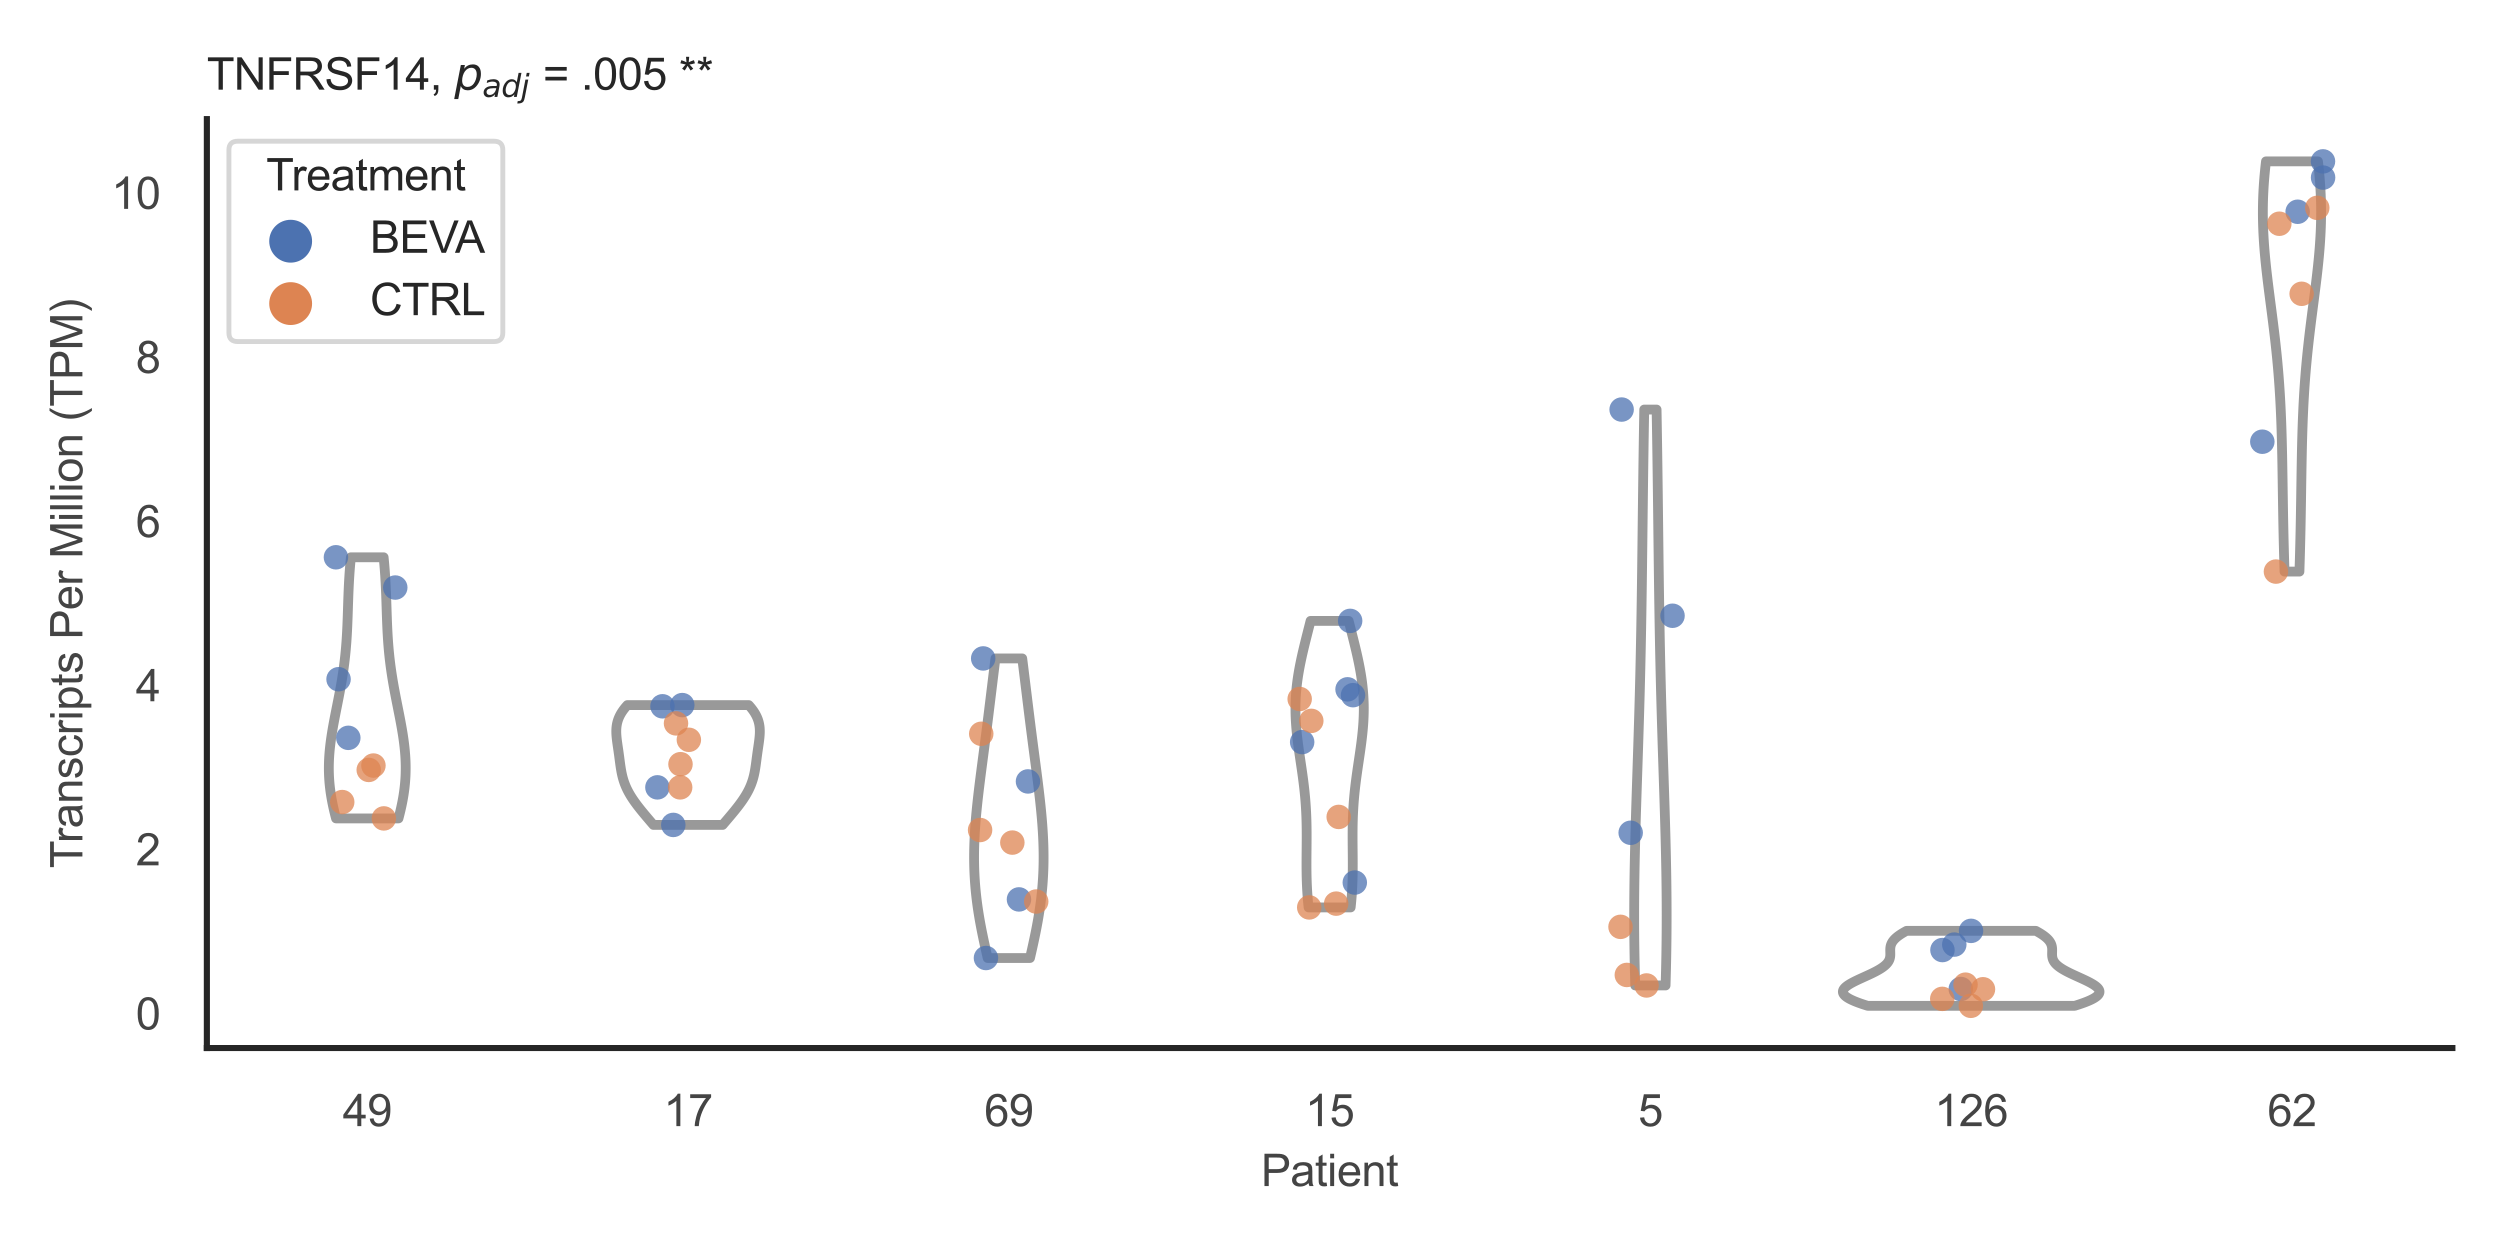 <?xml version="1.0" encoding="utf-8" standalone="no"?>
<!DOCTYPE svg PUBLIC "-//W3C//DTD SVG 1.1//EN"
  "http://www.w3.org/Graphics/SVG/1.1/DTD/svg11.dtd">
<svg xmlns:xlink="http://www.w3.org/1999/xlink" width="510.236pt" height="255.118pt" viewBox="0 0 510.236 255.118" xmlns="http://www.w3.org/2000/svg" version="1.1">
 <defs>
  <style type="text/css">*{stroke-linejoin: round; stroke-linecap: butt}</style>
 </defs>
 <g id="figure_1">
  <g id="patch_1">
   <path d="M 0 255.118 
L 510.236 255.118 
L 510.236 0 
L 0 0 
z
" style="fill: #ffffff"/>
  </g>
  <g id="axes_1">
   <g id="patch_2">
    <path d="M 42.22 213.898 
L 500.516 213.898 
L 500.516 24.32 
L 42.22 24.32 
z
" style="fill: #ffffff"/>
   </g>
   <g id="matplotlib.axis_1">
    <g id="xtick_1">
     <g id="text_1">
      <!-- 49 -->
      <g style="fill: #444444" transform="translate(69.951 229.84)scale(0.09 -0.09)">
       <defs>
        <path id="ArialMT-34" d="M 2069 0 
L 2069 1097 
L 81 1097 
L 81 1613 
L 2172 4581 
L 2631 4581 
L 2631 1613 
L 3250 1613 
L 3250 1097 
L 2631 1097 
L 2631 0 
L 2069 0 
z
M 2069 1613 
L 2069 3678 
L 634 1613 
L 2069 1613 
z
" transform="scale(0.016)"/>
        <path id="ArialMT-39" d="M 350 1059 
L 891 1109 
Q 959 728 1153 556 
Q 1347 384 1650 384 
Q 1909 384 2104 503 
Q 2300 622 2425 820 
Q 2550 1019 2634 1356 
Q 2719 1694 2719 2044 
Q 2719 2081 2716 2156 
Q 2547 1888 2255 1720 
Q 1963 1553 1622 1553 
Q 1053 1553 659 1965 
Q 266 2378 266 3053 
Q 266 3750 677 4175 
Q 1088 4600 1706 4600 
Q 2153 4600 2523 4359 
Q 2894 4119 3086 3673 
Q 3278 3228 3278 2384 
Q 3278 1506 3087 986 
Q 2897 466 2520 194 
Q 2144 -78 1638 -78 
Q 1100 -78 759 220 
Q 419 519 350 1059 
z
M 2653 3081 
Q 2653 3566 2395 3850 
Q 2138 4134 1775 4134 
Q 1400 4134 1122 3828 
Q 844 3522 844 3034 
Q 844 2597 1108 2323 
Q 1372 2050 1759 2050 
Q 2150 2050 2401 2323 
Q 2653 2597 2653 3081 
z
" transform="scale(0.016)"/>
       </defs>
       <use xlink:href="#ArialMT-34"/>
       <use xlink:href="#ArialMT-39" x="55.615"/>
      </g>
     </g>
    </g>
    <g id="xtick_2">
     <g id="text_2">
      <!-- 17 -->
      <g style="fill: #444444" transform="translate(135.421 229.84)scale(0.09 -0.09)">
       <defs>
        <path id="ArialMT-31" d="M 2384 0 
L 1822 0 
L 1822 3584 
Q 1619 3391 1289 3197 
Q 959 3003 697 2906 
L 697 3450 
Q 1169 3672 1522 3987 
Q 1875 4303 2022 4600 
L 2384 4600 
L 2384 0 
z
" transform="scale(0.016)"/>
        <path id="ArialMT-37" d="M 303 3981 
L 303 4522 
L 3269 4522 
L 3269 4084 
Q 2831 3619 2401 2847 
Q 1972 2075 1738 1259 
Q 1569 684 1522 0 
L 944 0 
Q 953 541 1156 1306 
Q 1359 2072 1739 2783 
Q 2119 3494 2547 3981 
L 303 3981 
z
" transform="scale(0.016)"/>
       </defs>
       <use xlink:href="#ArialMT-31"/>
       <use xlink:href="#ArialMT-37" x="55.615"/>
      </g>
     </g>
    </g>
    <g id="xtick_3">
     <g id="text_3">
      <!-- 69 -->
      <g style="fill: #444444" transform="translate(200.892 229.84)scale(0.09 -0.09)">
       <defs>
        <path id="ArialMT-36" d="M 3184 3459 
L 2625 3416 
Q 2550 3747 2413 3897 
Q 2184 4138 1850 4138 
Q 1581 4138 1378 3988 
Q 1113 3794 959 3422 
Q 806 3050 800 2363 
Q 1003 2672 1297 2822 
Q 1591 2972 1913 2972 
Q 2475 2972 2870 2558 
Q 3266 2144 3266 1488 
Q 3266 1056 3080 686 
Q 2894 316 2569 119 
Q 2244 -78 1831 -78 
Q 1128 -78 684 439 
Q 241 956 241 2144 
Q 241 3472 731 4075 
Q 1159 4600 1884 4600 
Q 2425 4600 2770 4297 
Q 3116 3994 3184 3459 
z
M 888 1484 
Q 888 1194 1011 928 
Q 1134 663 1356 523 
Q 1578 384 1822 384 
Q 2178 384 2434 671 
Q 2691 959 2691 1453 
Q 2691 1928 2437 2201 
Q 2184 2475 1800 2475 
Q 1419 2475 1153 2201 
Q 888 1928 888 1484 
z
" transform="scale(0.016)"/>
       </defs>
       <use xlink:href="#ArialMT-36"/>
       <use xlink:href="#ArialMT-39" x="55.615"/>
      </g>
     </g>
    </g>
    <g id="xtick_4">
     <g id="text_4">
      <!-- 15 -->
      <g style="fill: #444444" transform="translate(266.363 229.84)scale(0.09 -0.09)">
       <defs>
        <path id="ArialMT-35" d="M 266 1200 
L 856 1250 
Q 922 819 1161 601 
Q 1400 384 1738 384 
Q 2144 384 2425 690 
Q 2706 997 2706 1503 
Q 2706 1984 2436 2262 
Q 2166 2541 1728 2541 
Q 1456 2541 1237 2417 
Q 1019 2294 894 2097 
L 366 2166 
L 809 4519 
L 3088 4519 
L 3088 3981 
L 1259 3981 
L 1013 2750 
Q 1425 3038 1878 3038 
Q 2478 3038 2890 2622 
Q 3303 2206 3303 1553 
Q 3303 931 2941 478 
Q 2500 -78 1738 -78 
Q 1113 -78 717 272 
Q 322 622 266 1200 
z
" transform="scale(0.016)"/>
       </defs>
       <use xlink:href="#ArialMT-31"/>
       <use xlink:href="#ArialMT-35" x="55.615"/>
      </g>
     </g>
    </g>
    <g id="xtick_5">
     <g id="text_5">
      <!-- 5 -->
      <g style="fill: #444444" transform="translate(334.337 229.84)scale(0.09 -0.09)">
       <use xlink:href="#ArialMT-35"/>
      </g>
     </g>
    </g>
    <g id="xtick_6">
     <g id="text_6">
      <!-- 126 -->
      <g style="fill: #444444" transform="translate(394.803 229.84)scale(0.09 -0.09)">
       <defs>
        <path id="ArialMT-32" d="M 3222 541 
L 3222 0 
L 194 0 
Q 188 203 259 391 
Q 375 700 629 1000 
Q 884 1300 1366 1694 
Q 2113 2306 2375 2664 
Q 2638 3022 2638 3341 
Q 2638 3675 2398 3904 
Q 2159 4134 1775 4134 
Q 1369 4134 1125 3890 
Q 881 3647 878 3216 
L 300 3275 
Q 359 3922 746 4261 
Q 1134 4600 1788 4600 
Q 2447 4600 2831 4234 
Q 3216 3869 3216 3328 
Q 3216 3053 3103 2787 
Q 2991 2522 2730 2228 
Q 2469 1934 1863 1422 
Q 1356 997 1212 845 
Q 1069 694 975 541 
L 3222 541 
z
" transform="scale(0.016)"/>
       </defs>
       <use xlink:href="#ArialMT-31"/>
       <use xlink:href="#ArialMT-32" x="55.615"/>
       <use xlink:href="#ArialMT-36" x="111.23"/>
      </g>
     </g>
    </g>
    <g id="xtick_7">
     <g id="text_7">
      <!-- 62 -->
      <g style="fill: #444444" transform="translate(462.776 229.84)scale(0.09 -0.09)">
       <use xlink:href="#ArialMT-36"/>
       <use xlink:href="#ArialMT-32" x="55.615"/>
      </g>
     </g>
    </g>
    <g id="text_8">
     <!-- Patient -->
     <g style="fill: #444444" transform="translate(257.359 242.071)scale(0.09 -0.09)">
      <defs>
       <path id="ArialMT-50" d="M 494 0 
L 494 4581 
L 2222 4581 
Q 2678 4581 2919 4538 
Q 3256 4481 3484 4323 
Q 3713 4166 3852 3881 
Q 3991 3597 3991 3256 
Q 3991 2672 3619 2267 
Q 3247 1863 2275 1863 
L 1100 1863 
L 1100 0 
L 494 0 
z
M 1100 2403 
L 2284 2403 
Q 2872 2403 3119 2622 
Q 3366 2841 3366 3238 
Q 3366 3525 3220 3729 
Q 3075 3934 2838 4000 
Q 2684 4041 2272 4041 
L 1100 4041 
L 1100 2403 
z
" transform="scale(0.016)"/>
       <path id="ArialMT-61" d="M 2588 409 
Q 2275 144 1986 34 
Q 1697 -75 1366 -75 
Q 819 -75 525 192 
Q 231 459 231 875 
Q 231 1119 342 1320 
Q 453 1522 633 1644 
Q 813 1766 1038 1828 
Q 1203 1872 1538 1913 
Q 2219 1994 2541 2106 
Q 2544 2222 2544 2253 
Q 2544 2597 2384 2738 
Q 2169 2928 1744 2928 
Q 1347 2928 1158 2789 
Q 969 2650 878 2297 
L 328 2372 
Q 403 2725 575 2942 
Q 747 3159 1072 3276 
Q 1397 3394 1825 3394 
Q 2250 3394 2515 3294 
Q 2781 3194 2906 3042 
Q 3031 2891 3081 2659 
Q 3109 2516 3109 2141 
L 3109 1391 
Q 3109 606 3145 398 
Q 3181 191 3288 0 
L 2700 0 
Q 2613 175 2588 409 
z
M 2541 1666 
Q 2234 1541 1622 1453 
Q 1275 1403 1131 1340 
Q 988 1278 909 1158 
Q 831 1038 831 891 
Q 831 666 1001 516 
Q 1172 366 1500 366 
Q 1825 366 2078 508 
Q 2331 650 2450 897 
Q 2541 1088 2541 1459 
L 2541 1666 
z
" transform="scale(0.016)"/>
       <path id="ArialMT-74" d="M 1650 503 
L 1731 6 
Q 1494 -44 1306 -44 
Q 1000 -44 831 53 
Q 663 150 594 308 
Q 525 466 525 972 
L 525 2881 
L 113 2881 
L 113 3319 
L 525 3319 
L 525 4141 
L 1084 4478 
L 1084 3319 
L 1650 3319 
L 1650 2881 
L 1084 2881 
L 1084 941 
Q 1084 700 1114 631 
Q 1144 563 1211 522 
Q 1278 481 1403 481 
Q 1497 481 1650 503 
z
" transform="scale(0.016)"/>
       <path id="ArialMT-69" d="M 425 3934 
L 425 4581 
L 988 4581 
L 988 3934 
L 425 3934 
z
M 425 0 
L 425 3319 
L 988 3319 
L 988 0 
L 425 0 
z
" transform="scale(0.016)"/>
       <path id="ArialMT-65" d="M 2694 1069 
L 3275 997 
Q 3138 488 2766 206 
Q 2394 -75 1816 -75 
Q 1088 -75 661 373 
Q 234 822 234 1631 
Q 234 2469 665 2931 
Q 1097 3394 1784 3394 
Q 2450 3394 2872 2941 
Q 3294 2488 3294 1666 
Q 3294 1616 3291 1516 
L 816 1516 
Q 847 969 1125 678 
Q 1403 388 1819 388 
Q 2128 388 2347 550 
Q 2566 713 2694 1069 
z
M 847 1978 
L 2700 1978 
Q 2663 2397 2488 2606 
Q 2219 2931 1791 2931 
Q 1403 2931 1139 2672 
Q 875 2413 847 1978 
z
" transform="scale(0.016)"/>
       <path id="ArialMT-6e" d="M 422 0 
L 422 3319 
L 928 3319 
L 928 2847 
Q 1294 3394 1984 3394 
Q 2284 3394 2536 3286 
Q 2788 3178 2913 3003 
Q 3038 2828 3088 2588 
Q 3119 2431 3119 2041 
L 3119 0 
L 2556 0 
L 2556 2019 
Q 2556 2363 2490 2533 
Q 2425 2703 2258 2804 
Q 2091 2906 1866 2906 
Q 1506 2906 1245 2678 
Q 984 2450 984 1813 
L 984 0 
L 422 0 
z
" transform="scale(0.016)"/>
      </defs>
      <use xlink:href="#ArialMT-50"/>
      <use xlink:href="#ArialMT-61" x="66.699"/>
      <use xlink:href="#ArialMT-74" x="122.314"/>
      <use xlink:href="#ArialMT-69" x="150.098"/>
      <use xlink:href="#ArialMT-65" x="172.314"/>
      <use xlink:href="#ArialMT-6e" x="227.93"/>
      <use xlink:href="#ArialMT-74" x="283.545"/>
     </g>
    </g>
   </g>
   <g id="matplotlib.axis_2">
    <g id="ytick_1">
     <g id="text_9">
      <!-- 0 -->
      <g style="fill: #444444" transform="translate(27.715 210.111)scale(0.09 -0.09)">
       <defs>
        <path id="ArialMT-30" d="M 266 2259 
Q 266 3072 433 3567 
Q 600 4063 929 4331 
Q 1259 4600 1759 4600 
Q 2128 4600 2406 4451 
Q 2684 4303 2865 4023 
Q 3047 3744 3150 3342 
Q 3253 2941 3253 2259 
Q 3253 1453 3087 958 
Q 2922 463 2592 192 
Q 2263 -78 1759 -78 
Q 1097 -78 719 397 
Q 266 969 266 2259 
z
M 844 2259 
Q 844 1131 1108 757 
Q 1372 384 1759 384 
Q 2147 384 2411 759 
Q 2675 1134 2675 2259 
Q 2675 3391 2411 3762 
Q 2147 4134 1753 4134 
Q 1366 4134 1134 3806 
Q 844 3388 844 2259 
z
" transform="scale(0.016)"/>
       </defs>
       <use xlink:href="#ArialMT-30"/>
      </g>
     </g>
    </g>
    <g id="ytick_2">
     <g id="text_10">
      <!-- 2 -->
      <g style="fill: #444444" transform="translate(27.715 176.614)scale(0.09 -0.09)">
       <use xlink:href="#ArialMT-32"/>
      </g>
     </g>
    </g>
    <g id="ytick_3">
     <g id="text_11">
      <!-- 4 -->
      <g style="fill: #444444" transform="translate(27.715 143.118)scale(0.09 -0.09)">
       <use xlink:href="#ArialMT-34"/>
      </g>
     </g>
    </g>
    <g id="ytick_4">
     <g id="text_12">
      <!-- 6 -->
      <g style="fill: #444444" transform="translate(27.715 109.622)scale(0.09 -0.09)">
       <use xlink:href="#ArialMT-36"/>
      </g>
     </g>
    </g>
    <g id="ytick_5">
     <g id="text_13">
      <!-- 8 -->
      <g style="fill: #444444" transform="translate(27.715 76.126)scale(0.09 -0.09)">
       <defs>
        <path id="ArialMT-38" d="M 1131 2484 
Q 781 2613 612 2850 
Q 444 3088 444 3419 
Q 444 3919 803 4259 
Q 1163 4600 1759 4600 
Q 2359 4600 2725 4251 
Q 3091 3903 3091 3403 
Q 3091 3084 2923 2848 
Q 2756 2613 2416 2484 
Q 2838 2347 3058 2040 
Q 3278 1734 3278 1309 
Q 3278 722 2862 322 
Q 2447 -78 1769 -78 
Q 1091 -78 675 323 
Q 259 725 259 1325 
Q 259 1772 486 2073 
Q 713 2375 1131 2484 
z
M 1019 3438 
Q 1019 3113 1228 2906 
Q 1438 2700 1772 2700 
Q 2097 2700 2305 2904 
Q 2513 3109 2513 3406 
Q 2513 3716 2298 3927 
Q 2084 4138 1766 4138 
Q 1444 4138 1231 3931 
Q 1019 3725 1019 3438 
z
M 838 1322 
Q 838 1081 952 856 
Q 1066 631 1291 507 
Q 1516 384 1775 384 
Q 2178 384 2440 643 
Q 2703 903 2703 1303 
Q 2703 1709 2433 1975 
Q 2163 2241 1756 2241 
Q 1359 2241 1098 1978 
Q 838 1716 838 1322 
z
" transform="scale(0.016)"/>
       </defs>
       <use xlink:href="#ArialMT-38"/>
      </g>
     </g>
    </g>
    <g id="ytick_6">
     <g id="text_14">
      <!-- 10 -->
      <g style="fill: #444444" transform="translate(22.71 42.63)scale(0.09 -0.09)">
       <use xlink:href="#ArialMT-31"/>
       <use xlink:href="#ArialMT-30" x="55.615"/>
      </g>
     </g>
    </g>
    <g id="text_15">
     <!-- Transcripts Per Million (TPM) -->
     <g style="fill: #444444" transform="translate(16.816 177.194)rotate(-90)scale(0.09 -0.09)">
      <defs>
       <path id="ArialMT-54" d="M 1659 0 
L 1659 4041 
L 150 4041 
L 150 4581 
L 3781 4581 
L 3781 4041 
L 2266 4041 
L 2266 0 
L 1659 0 
z
" transform="scale(0.016)"/>
       <path id="ArialMT-72" d="M 416 0 
L 416 3319 
L 922 3319 
L 922 2816 
Q 1116 3169 1280 3281 
Q 1444 3394 1641 3394 
Q 1925 3394 2219 3213 
L 2025 2691 
Q 1819 2813 1613 2813 
Q 1428 2813 1281 2702 
Q 1134 2591 1072 2394 
Q 978 2094 978 1738 
L 978 0 
L 416 0 
z
" transform="scale(0.016)"/>
       <path id="ArialMT-73" d="M 197 991 
L 753 1078 
Q 800 744 1014 566 
Q 1228 388 1613 388 
Q 2000 388 2187 545 
Q 2375 703 2375 916 
Q 2375 1106 2209 1216 
Q 2094 1291 1634 1406 
Q 1016 1563 777 1677 
Q 538 1791 414 1992 
Q 291 2194 291 2438 
Q 291 2659 392 2848 
Q 494 3038 669 3163 
Q 800 3259 1026 3326 
Q 1253 3394 1513 3394 
Q 1903 3394 2198 3281 
Q 2494 3169 2634 2976 
Q 2775 2784 2828 2463 
L 2278 2388 
Q 2241 2644 2061 2787 
Q 1881 2931 1553 2931 
Q 1166 2931 1000 2803 
Q 834 2675 834 2503 
Q 834 2394 903 2306 
Q 972 2216 1119 2156 
Q 1203 2125 1616 2013 
Q 2213 1853 2448 1751 
Q 2684 1650 2818 1456 
Q 2953 1263 2953 975 
Q 2953 694 2789 445 
Q 2625 197 2315 61 
Q 2006 -75 1616 -75 
Q 969 -75 630 194 
Q 291 463 197 991 
z
" transform="scale(0.016)"/>
       <path id="ArialMT-63" d="M 2588 1216 
L 3141 1144 
Q 3050 572 2676 248 
Q 2303 -75 1759 -75 
Q 1078 -75 664 370 
Q 250 816 250 1647 
Q 250 2184 428 2587 
Q 606 2991 970 3192 
Q 1334 3394 1763 3394 
Q 2303 3394 2647 3120 
Q 2991 2847 3088 2344 
L 2541 2259 
Q 2463 2594 2264 2762 
Q 2066 2931 1784 2931 
Q 1359 2931 1093 2626 
Q 828 2322 828 1663 
Q 828 994 1084 691 
Q 1341 388 1753 388 
Q 2084 388 2306 591 
Q 2528 794 2588 1216 
z
" transform="scale(0.016)"/>
       <path id="ArialMT-70" d="M 422 -1272 
L 422 3319 
L 934 3319 
L 934 2888 
Q 1116 3141 1344 3267 
Q 1572 3394 1897 3394 
Q 2322 3394 2647 3175 
Q 2972 2956 3137 2557 
Q 3303 2159 3303 1684 
Q 3303 1175 3120 767 
Q 2938 359 2589 142 
Q 2241 -75 1856 -75 
Q 1575 -75 1351 44 
Q 1128 163 984 344 
L 984 -1272 
L 422 -1272 
z
M 931 1641 
Q 931 1000 1190 694 
Q 1450 388 1819 388 
Q 2194 388 2461 705 
Q 2728 1022 2728 1688 
Q 2728 2322 2467 2637 
Q 2206 2953 1844 2953 
Q 1484 2953 1207 2617 
Q 931 2281 931 1641 
z
" transform="scale(0.016)"/>
       <path id="ArialMT-20" transform="scale(0.016)"/>
       <path id="ArialMT-4d" d="M 475 0 
L 475 4581 
L 1388 4581 
L 2472 1338 
Q 2622 884 2691 659 
Q 2769 909 2934 1394 
L 4031 4581 
L 4847 4581 
L 4847 0 
L 4263 0 
L 4263 3834 
L 2931 0 
L 2384 0 
L 1059 3900 
L 1059 0 
L 475 0 
z
" transform="scale(0.016)"/>
       <path id="ArialMT-6c" d="M 409 0 
L 409 4581 
L 972 4581 
L 972 0 
L 409 0 
z
" transform="scale(0.016)"/>
       <path id="ArialMT-6f" d="M 213 1659 
Q 213 2581 725 3025 
Q 1153 3394 1769 3394 
Q 2453 3394 2887 2945 
Q 3322 2497 3322 1706 
Q 3322 1066 3130 698 
Q 2938 331 2570 128 
Q 2203 -75 1769 -75 
Q 1072 -75 642 372 
Q 213 819 213 1659 
z
M 791 1659 
Q 791 1022 1069 705 
Q 1347 388 1769 388 
Q 2188 388 2466 706 
Q 2744 1025 2744 1678 
Q 2744 2294 2464 2611 
Q 2184 2928 1769 2928 
Q 1347 2928 1069 2612 
Q 791 2297 791 1659 
z
" transform="scale(0.016)"/>
       <path id="ArialMT-28" d="M 1497 -1347 
Q 1031 -759 709 28 
Q 388 816 388 1659 
Q 388 2403 628 3084 
Q 909 3875 1497 4659 
L 1900 4659 
Q 1522 4009 1400 3731 
Q 1209 3300 1100 2831 
Q 966 2247 966 1656 
Q 966 153 1900 -1347 
L 1497 -1347 
z
" transform="scale(0.016)"/>
       <path id="ArialMT-29" d="M 791 -1347 
L 388 -1347 
Q 1322 153 1322 1656 
Q 1322 2244 1188 2822 
Q 1081 3291 891 3722 
Q 769 4003 388 4659 
L 791 4659 
Q 1378 3875 1659 3084 
Q 1900 2403 1900 1659 
Q 1900 816 1576 28 
Q 1253 -759 791 -1347 
z
" transform="scale(0.016)"/>
      </defs>
      <use xlink:href="#ArialMT-54"/>
      <use xlink:href="#ArialMT-72" x="57.334"/>
      <use xlink:href="#ArialMT-61" x="90.635"/>
      <use xlink:href="#ArialMT-6e" x="146.25"/>
      <use xlink:href="#ArialMT-73" x="201.865"/>
      <use xlink:href="#ArialMT-63" x="251.865"/>
      <use xlink:href="#ArialMT-72" x="301.865"/>
      <use xlink:href="#ArialMT-69" x="335.166"/>
      <use xlink:href="#ArialMT-70" x="357.383"/>
      <use xlink:href="#ArialMT-74" x="412.998"/>
      <use xlink:href="#ArialMT-73" x="440.781"/>
      <use xlink:href="#ArialMT-20" x="490.781"/>
      <use xlink:href="#ArialMT-50" x="518.564"/>
      <use xlink:href="#ArialMT-65" x="585.264"/>
      <use xlink:href="#ArialMT-72" x="640.879"/>
      <use xlink:href="#ArialMT-20" x="674.18"/>
      <use xlink:href="#ArialMT-4d" x="701.963"/>
      <use xlink:href="#ArialMT-69" x="785.264"/>
      <use xlink:href="#ArialMT-6c" x="807.48"/>
      <use xlink:href="#ArialMT-6c" x="829.697"/>
      <use xlink:href="#ArialMT-69" x="851.914"/>
      <use xlink:href="#ArialMT-6f" x="874.131"/>
      <use xlink:href="#ArialMT-6e" x="929.746"/>
      <use xlink:href="#ArialMT-20" x="985.361"/>
      <use xlink:href="#ArialMT-28" x="1013.145"/>
      <use xlink:href="#ArialMT-54" x="1046.445"/>
      <use xlink:href="#ArialMT-50" x="1107.529"/>
      <use xlink:href="#ArialMT-4d" x="1174.229"/>
      <use xlink:href="#ArialMT-29" x="1257.529"/>
     </g>
    </g>
   </g>
   <g id="PolyCollection_1">
    <defs>
     <path id="m58bf98c021" d="M 81.33 -88.085 
L 68.581 -88.085 
L 68.441 -88.623 
L 68.305 -89.161 
L 68.176 -89.7 
L 68.053 -90.238 
L 67.936 -90.776 
L 67.826 -91.315 
L 67.723 -91.853 
L 67.627 -92.391 
L 67.539 -92.93 
L 67.459 -93.468 
L 67.387 -94.007 
L 67.323 -94.545 
L 67.267 -95.083 
L 67.22 -95.622 
L 67.181 -96.16 
L 67.151 -96.698 
L 67.13 -97.237 
L 67.116 -97.775 
L 67.112 -98.313 
L 67.115 -98.852 
L 67.127 -99.39 
L 67.146 -99.928 
L 67.173 -100.467 
L 67.208 -101.005 
L 67.25 -101.543 
L 67.298 -102.082 
L 67.354 -102.62 
L 67.415 -103.159 
L 67.483 -103.697 
L 67.556 -104.235 
L 67.634 -104.774 
L 67.717 -105.312 
L 67.804 -105.85 
L 67.896 -106.389 
L 67.99 -106.927 
L 68.088 -107.465 
L 68.188 -108.004 
L 68.291 -108.542 
L 68.395 -109.08 
L 68.5 -109.619 
L 68.607 -110.157 
L 68.714 -110.695 
L 68.821 -111.234 
L 68.927 -111.772 
L 69.033 -112.31 
L 69.138 -112.849 
L 69.242 -113.387 
L 69.344 -113.926 
L 69.444 -114.464 
L 69.542 -115.002 
L 69.637 -115.541 
L 69.729 -116.079 
L 69.819 -116.617 
L 69.905 -117.156 
L 69.988 -117.694 
L 70.068 -118.232 
L 70.144 -118.771 
L 70.216 -119.309 
L 70.285 -119.847 
L 70.35 -120.386 
L 70.411 -120.924 
L 70.469 -121.462 
L 70.523 -122.001 
L 70.573 -122.539 
L 70.62 -123.077 
L 70.663 -123.616 
L 70.704 -124.154 
L 70.741 -124.693 
L 70.775 -125.231 
L 70.806 -125.769 
L 70.835 -126.308 
L 70.861 -126.846 
L 70.886 -127.384 
L 70.908 -127.923 
L 70.929 -128.461 
L 70.949 -128.999 
L 70.968 -129.538 
L 70.986 -130.076 
L 71.003 -130.614 
L 71.02 -131.153 
L 71.038 -131.691 
L 71.055 -132.229 
L 71.074 -132.768 
L 71.093 -133.306 
L 71.113 -133.845 
L 71.134 -134.383 
L 71.158 -134.921 
L 71.182 -135.46 
L 71.209 -135.998 
L 71.238 -136.536 
L 71.27 -137.075 
L 71.303 -137.613 
L 71.339 -138.151 
L 71.378 -138.69 
L 71.42 -139.228 
L 71.464 -139.766 
L 71.511 -140.305 
L 71.561 -140.843 
L 71.614 -141.381 
L 78.297 -141.381 
L 78.297 -141.381 
L 78.35 -140.843 
L 78.399 -140.305 
L 78.447 -139.766 
L 78.491 -139.228 
L 78.533 -138.69 
L 78.571 -138.151 
L 78.608 -137.613 
L 78.641 -137.075 
L 78.673 -136.536 
L 78.702 -135.998 
L 78.728 -135.46 
L 78.753 -134.921 
L 78.776 -134.383 
L 78.798 -133.845 
L 78.818 -133.306 
L 78.837 -132.768 
L 78.856 -132.229 
L 78.873 -131.691 
L 78.891 -131.153 
L 78.908 -130.614 
L 78.925 -130.076 
L 78.943 -129.538 
L 78.962 -128.999 
L 78.982 -128.461 
L 79.003 -127.923 
L 79.025 -127.384 
L 79.05 -126.846 
L 79.076 -126.308 
L 79.105 -125.769 
L 79.136 -125.231 
L 79.17 -124.693 
L 79.207 -124.154 
L 79.247 -123.616 
L 79.291 -123.077 
L 79.338 -122.539 
L 79.388 -122.001 
L 79.442 -121.462 
L 79.499 -120.924 
L 79.561 -120.386 
L 79.626 -119.847 
L 79.694 -119.309 
L 79.767 -118.771 
L 79.843 -118.232 
L 79.923 -117.694 
L 80.006 -117.156 
L 80.092 -116.617 
L 80.181 -116.079 
L 80.274 -115.541 
L 80.369 -115.002 
L 80.467 -114.464 
L 80.567 -113.926 
L 80.669 -113.387 
L 80.772 -112.849 
L 80.877 -112.31 
L 80.983 -111.772 
L 81.09 -111.234 
L 81.197 -110.695 
L 81.304 -110.157 
L 81.41 -109.619 
L 81.516 -109.08 
L 81.62 -108.542 
L 81.723 -108.004 
L 81.823 -107.465 
L 81.921 -106.927 
L 82.015 -106.389 
L 82.106 -105.85 
L 82.194 -105.312 
L 82.277 -104.774 
L 82.355 -104.235 
L 82.428 -103.697 
L 82.495 -103.159 
L 82.557 -102.62 
L 82.612 -102.082 
L 82.661 -101.543 
L 82.703 -101.005 
L 82.738 -100.467 
L 82.765 -99.928 
L 82.784 -99.39 
L 82.796 -98.852 
L 82.799 -98.313 
L 82.794 -97.775 
L 82.781 -97.237 
L 82.76 -96.698 
L 82.729 -96.16 
L 82.691 -95.622 
L 82.644 -95.083 
L 82.588 -94.545 
L 82.524 -94.007 
L 82.452 -93.468 
L 82.372 -92.93 
L 82.284 -92.391 
L 82.188 -91.853 
L 82.085 -91.315 
L 81.975 -90.776 
L 81.858 -90.238 
L 81.735 -89.7 
L 81.605 -89.161 
L 81.47 -88.623 
L 81.33 -88.085 
z
" style="stroke: #999999; stroke-width: 2"/>
    </defs>
    <g clip-path="url(#paa7ccf2bd5)">
     <use xlink:href="#m58bf98c021" x="0" y="255.118" style="fill: #ffffff; stroke: #999999; stroke-width: 2"/>
    </g>
   </g>
   <g id="PolyCollection_2">
    <defs>
     <path id="m0ff5b7e2b6" d="M 147.489 -86.756 
L 133.364 -86.756 
L 133.154 -87.003 
L 132.944 -87.25 
L 132.734 -87.497 
L 132.524 -87.744 
L 132.314 -87.991 
L 132.104 -88.239 
L 131.896 -88.486 
L 131.688 -88.733 
L 131.482 -88.98 
L 131.277 -89.227 
L 131.074 -89.474 
L 130.873 -89.721 
L 130.674 -89.968 
L 130.479 -90.215 
L 130.286 -90.462 
L 130.096 -90.709 
L 129.91 -90.956 
L 129.728 -91.203 
L 129.549 -91.45 
L 129.375 -91.697 
L 129.206 -91.944 
L 129.042 -92.191 
L 128.882 -92.438 
L 128.728 -92.685 
L 128.579 -92.932 
L 128.436 -93.179 
L 128.298 -93.426 
L 128.167 -93.673 
L 128.041 -93.92 
L 127.921 -94.167 
L 127.807 -94.414 
L 127.7 -94.661 
L 127.598 -94.908 
L 127.502 -95.155 
L 127.411 -95.402 
L 127.327 -95.649 
L 127.247 -95.896 
L 127.173 -96.143 
L 127.104 -96.39 
L 127.04 -96.637 
L 126.98 -96.884 
L 126.924 -97.131 
L 126.872 -97.378 
L 126.824 -97.625 
L 126.779 -97.872 
L 126.736 -98.119 
L 126.696 -98.367 
L 126.658 -98.614 
L 126.622 -98.861 
L 126.587 -99.108 
L 126.553 -99.355 
L 126.52 -99.602 
L 126.488 -99.849 
L 126.455 -100.096 
L 126.423 -100.343 
L 126.391 -100.59 
L 126.358 -100.837 
L 126.324 -101.084 
L 126.29 -101.331 
L 126.256 -101.578 
L 126.221 -101.825 
L 126.185 -102.072 
L 126.149 -102.319 
L 126.113 -102.566 
L 126.077 -102.813 
L 126.041 -103.06 
L 126.006 -103.307 
L 125.971 -103.554 
L 125.938 -103.801 
L 125.907 -104.048 
L 125.878 -104.295 
L 125.851 -104.542 
L 125.828 -104.789 
L 125.808 -105.036 
L 125.793 -105.283 
L 125.783 -105.53 
L 125.778 -105.777 
L 125.779 -106.024 
L 125.787 -106.271 
L 125.803 -106.518 
L 125.826 -106.765 
L 125.858 -107.012 
L 125.898 -107.259 
L 125.948 -107.506 
L 126.008 -107.753 
L 126.079 -108 
L 126.16 -108.247 
L 126.252 -108.495 
L 126.356 -108.742 
L 126.471 -108.989 
L 126.598 -109.236 
L 126.737 -109.483 
L 126.888 -109.73 
L 127.051 -109.977 
L 127.226 -110.224 
L 127.412 -110.471 
L 127.61 -110.718 
L 127.82 -110.965 
L 128.04 -111.212 
L 152.813 -111.212 
L 152.813 -111.212 
L 153.033 -110.965 
L 153.242 -110.718 
L 153.44 -110.471 
L 153.627 -110.224 
L 153.801 -109.977 
L 153.964 -109.73 
L 154.115 -109.483 
L 154.254 -109.236 
L 154.381 -108.989 
L 154.497 -108.742 
L 154.6 -108.495 
L 154.693 -108.247 
L 154.774 -108 
L 154.844 -107.753 
L 154.904 -107.506 
L 154.954 -107.259 
L 154.995 -107.012 
L 155.027 -106.765 
L 155.05 -106.518 
L 155.065 -106.271 
L 155.073 -106.024 
L 155.075 -105.777 
L 155.07 -105.53 
L 155.06 -105.283 
L 155.045 -105.036 
L 155.025 -104.789 
L 155.002 -104.542 
L 154.975 -104.295 
L 154.946 -104.048 
L 154.915 -103.801 
L 154.881 -103.554 
L 154.847 -103.307 
L 154.812 -103.06 
L 154.776 -102.813 
L 154.74 -102.566 
L 154.703 -102.319 
L 154.667 -102.072 
L 154.632 -101.825 
L 154.597 -101.578 
L 154.562 -101.331 
L 154.528 -101.084 
L 154.495 -100.837 
L 154.462 -100.59 
L 154.43 -100.343 
L 154.397 -100.096 
L 154.365 -99.849 
L 154.332 -99.602 
L 154.299 -99.355 
L 154.266 -99.108 
L 154.231 -98.861 
L 154.194 -98.614 
L 154.156 -98.367 
L 154.116 -98.119 
L 154.074 -97.872 
L 154.029 -97.625 
L 153.98 -97.378 
L 153.928 -97.131 
L 153.873 -96.884 
L 153.813 -96.637 
L 153.748 -96.39 
L 153.679 -96.143 
L 153.605 -95.896 
L 153.526 -95.649 
L 153.441 -95.402 
L 153.351 -95.155 
L 153.255 -94.908 
L 153.153 -94.661 
L 153.045 -94.414 
L 152.932 -94.167 
L 152.812 -93.92 
L 152.686 -93.673 
L 152.554 -93.426 
L 152.417 -93.179 
L 152.274 -92.932 
L 152.125 -92.685 
L 151.971 -92.438 
L 151.811 -92.191 
L 151.647 -91.944 
L 151.477 -91.697 
L 151.303 -91.45 
L 151.125 -91.203 
L 150.943 -90.956 
L 150.757 -90.709 
L 150.567 -90.462 
L 150.374 -90.215 
L 150.178 -89.968 
L 149.98 -89.721 
L 149.779 -89.474 
L 149.576 -89.227 
L 149.371 -88.98 
L 149.165 -88.733 
L 148.957 -88.486 
L 148.748 -88.239 
L 148.539 -87.991 
L 148.329 -87.744 
L 148.119 -87.497 
L 147.908 -87.25 
L 147.698 -87.003 
L 147.489 -86.756 
z
" style="stroke: #999999; stroke-width: 2"/>
    </defs>
    <g clip-path="url(#paa7ccf2bd5)">
     <use xlink:href="#m0ff5b7e2b6" x="0" y="255.118" style="fill: #ffffff; stroke: #999999; stroke-width: 2"/>
    </g>
   </g>
   <g id="PolyCollection_3">
    <defs>
     <path id="me639bc66b2" d="M 210.22 -59.595 
L 201.575 -59.595 
L 201.433 -60.212 
L 201.292 -60.83 
L 201.153 -61.447 
L 201.015 -62.065 
L 200.88 -62.683 
L 200.747 -63.3 
L 200.617 -63.918 
L 200.49 -64.535 
L 200.365 -65.153 
L 200.245 -65.771 
L 200.128 -66.388 
L 200.015 -67.006 
L 199.906 -67.623 
L 199.802 -68.241 
L 199.702 -68.858 
L 199.607 -69.476 
L 199.517 -70.094 
L 199.432 -70.711 
L 199.352 -71.329 
L 199.278 -71.946 
L 199.209 -72.564 
L 199.145 -73.182 
L 199.086 -73.799 
L 199.034 -74.417 
L 198.986 -75.034 
L 198.945 -75.652 
L 198.908 -76.27 
L 198.878 -76.887 
L 198.852 -77.505 
L 198.832 -78.122 
L 198.818 -78.74 
L 198.809 -79.357 
L 198.804 -79.975 
L 198.805 -80.593 
L 198.811 -81.21 
L 198.822 -81.828 
L 198.838 -82.445 
L 198.858 -83.063 
L 198.882 -83.681 
L 198.911 -84.298 
L 198.944 -84.916 
L 198.98 -85.533 
L 199.021 -86.151 
L 199.065 -86.769 
L 199.113 -87.386 
L 199.164 -88.004 
L 199.218 -88.621 
L 199.275 -89.239 
L 199.335 -89.856 
L 199.397 -90.474 
L 199.462 -91.092 
L 199.528 -91.709 
L 199.597 -92.327 
L 199.668 -92.944 
L 199.74 -93.562 
L 199.814 -94.18 
L 199.89 -94.797 
L 199.966 -95.415 
L 200.044 -96.032 
L 200.122 -96.65 
L 200.201 -97.268 
L 200.281 -97.885 
L 200.361 -98.503 
L 200.442 -99.12 
L 200.523 -99.738 
L 200.604 -100.355 
L 200.685 -100.973 
L 200.766 -101.591 
L 200.847 -102.208 
L 200.928 -102.826 
L 201.008 -103.443 
L 201.088 -104.061 
L 201.168 -104.679 
L 201.248 -105.296 
L 201.327 -105.914 
L 201.406 -106.531 
L 201.484 -107.149 
L 201.562 -107.767 
L 201.64 -108.384 
L 201.717 -109.002 
L 201.794 -109.619 
L 201.87 -110.237 
L 201.946 -110.854 
L 202.022 -111.472 
L 202.098 -112.09 
L 202.174 -112.707 
L 202.249 -113.325 
L 202.324 -113.942 
L 202.4 -114.56 
L 202.475 -115.178 
L 202.551 -115.795 
L 202.626 -116.413 
L 202.702 -117.03 
L 202.778 -117.648 
L 202.854 -118.266 
L 202.931 -118.883 
L 203.007 -119.501 
L 203.084 -120.118 
L 203.161 -120.736 
L 208.633 -120.736 
L 208.633 -120.736 
L 208.71 -120.118 
L 208.787 -119.501 
L 208.864 -118.883 
L 208.94 -118.266 
L 209.016 -117.648 
L 209.092 -117.03 
L 209.168 -116.413 
L 209.244 -115.795 
L 209.319 -115.178 
L 209.395 -114.56 
L 209.47 -113.942 
L 209.545 -113.325 
L 209.621 -112.707 
L 209.696 -112.09 
L 209.772 -111.472 
L 209.848 -110.854 
L 209.924 -110.237 
L 210.001 -109.619 
L 210.078 -109.002 
L 210.155 -108.384 
L 210.232 -107.767 
L 210.31 -107.149 
L 210.389 -106.531 
L 210.467 -105.914 
L 210.547 -105.296 
L 210.626 -104.679 
L 210.706 -104.061 
L 210.786 -103.443 
L 210.867 -102.826 
L 210.948 -102.208 
L 211.029 -101.591 
L 211.11 -100.973 
L 211.191 -100.355 
L 211.272 -99.738 
L 211.353 -99.12 
L 211.433 -98.503 
L 211.514 -97.885 
L 211.593 -97.268 
L 211.672 -96.65 
L 211.751 -96.032 
L 211.828 -95.415 
L 211.905 -94.797 
L 211.98 -94.18 
L 212.054 -93.562 
L 212.126 -92.944 
L 212.197 -92.327 
L 212.266 -91.709 
L 212.333 -91.092 
L 212.398 -90.474 
L 212.46 -89.856 
L 212.519 -89.239 
L 212.576 -88.621 
L 212.631 -88.004 
L 212.681 -87.386 
L 212.729 -86.769 
L 212.773 -86.151 
L 212.814 -85.533 
L 212.851 -84.916 
L 212.884 -84.298 
L 212.912 -83.681 
L 212.937 -83.063 
L 212.957 -82.445 
L 212.972 -81.828 
L 212.983 -81.21 
L 212.989 -80.593 
L 212.99 -79.975 
L 212.986 -79.357 
L 212.977 -78.74 
L 212.962 -78.122 
L 212.942 -77.505 
L 212.917 -76.887 
L 212.886 -76.27 
L 212.85 -75.652 
L 212.808 -75.034 
L 212.761 -74.417 
L 212.708 -73.799 
L 212.65 -73.182 
L 212.586 -72.564 
L 212.517 -71.946 
L 212.442 -71.329 
L 212.362 -70.711 
L 212.277 -70.094 
L 212.187 -69.476 
L 212.092 -68.858 
L 211.992 -68.241 
L 211.888 -67.623 
L 211.779 -67.006 
L 211.666 -66.388 
L 211.55 -65.771 
L 211.429 -65.153 
L 211.305 -64.535 
L 211.178 -63.918 
L 211.047 -63.3 
L 210.914 -62.683 
L 210.779 -62.065 
L 210.642 -61.447 
L 210.502 -60.83 
L 210.362 -60.212 
L 210.22 -59.595 
z
" style="stroke: #999999; stroke-width: 2"/>
    </defs>
    <g clip-path="url(#paa7ccf2bd5)">
     <use xlink:href="#me639bc66b2" x="0" y="255.118" style="fill: #ffffff; stroke: #999999; stroke-width: 2"/>
    </g>
   </g>
   <g id="PolyCollection_4">
    <defs>
     <path id="m70aa1161dc" d="M 275.662 -69.918 
L 267.074 -69.918 
L 267.012 -70.508 
L 266.955 -71.099 
L 266.904 -71.69 
L 266.858 -72.281 
L 266.816 -72.871 
L 266.78 -73.462 
L 266.749 -74.053 
L 266.722 -74.643 
L 266.7 -75.234 
L 266.682 -75.825 
L 266.668 -76.416 
L 266.658 -77.006 
L 266.652 -77.597 
L 266.648 -78.188 
L 266.647 -78.778 
L 266.648 -79.369 
L 266.65 -79.96 
L 266.655 -80.55 
L 266.659 -81.141 
L 266.665 -81.732 
L 266.67 -82.323 
L 266.675 -82.913 
L 266.678 -83.504 
L 266.681 -84.095 
L 266.681 -84.685 
L 266.679 -85.276 
L 266.675 -85.867 
L 266.667 -86.458 
L 266.656 -87.048 
L 266.642 -87.639 
L 266.623 -88.23 
L 266.6 -88.82 
L 266.573 -89.411 
L 266.541 -90.002 
L 266.505 -90.592 
L 266.464 -91.183 
L 266.419 -91.774 
L 266.368 -92.365 
L 266.313 -92.955 
L 266.254 -93.546 
L 266.19 -94.137 
L 266.123 -94.727 
L 266.051 -95.318 
L 265.976 -95.909 
L 265.898 -96.5 
L 265.817 -97.09 
L 265.734 -97.681 
L 265.649 -98.272 
L 265.562 -98.862 
L 265.475 -99.453 
L 265.388 -100.044 
L 265.3 -100.634 
L 265.214 -101.225 
L 265.129 -101.816 
L 265.046 -102.407 
L 264.966 -102.997 
L 264.888 -103.588 
L 264.815 -104.179 
L 264.746 -104.769 
L 264.681 -105.36 
L 264.623 -105.951 
L 264.569 -106.542 
L 264.523 -107.132 
L 264.483 -107.723 
L 264.45 -108.314 
L 264.424 -108.904 
L 264.407 -109.495 
L 264.397 -110.086 
L 264.396 -110.676 
L 264.403 -111.267 
L 264.418 -111.858 
L 264.442 -112.449 
L 264.475 -113.039 
L 264.516 -113.63 
L 264.566 -114.221 
L 264.623 -114.811 
L 264.69 -115.402 
L 264.763 -115.993 
L 264.845 -116.584 
L 264.934 -117.174 
L 265.03 -117.765 
L 265.133 -118.356 
L 265.242 -118.946 
L 265.357 -119.537 
L 265.477 -120.128 
L 265.602 -120.718 
L 265.732 -121.309 
L 265.866 -121.9 
L 266.004 -122.491 
L 266.145 -123.081 
L 266.288 -123.672 
L 266.434 -124.263 
L 266.581 -124.853 
L 266.73 -125.444 
L 266.88 -126.035 
L 267.03 -126.626 
L 267.18 -127.216 
L 267.33 -127.807 
L 267.479 -128.398 
L 275.257 -128.398 
L 275.257 -128.398 
L 275.406 -127.807 
L 275.556 -127.216 
L 275.706 -126.626 
L 275.856 -126.035 
L 276.006 -125.444 
L 276.155 -124.853 
L 276.302 -124.263 
L 276.448 -123.672 
L 276.591 -123.081 
L 276.732 -122.491 
L 276.87 -121.9 
L 277.004 -121.309 
L 277.134 -120.718 
L 277.259 -120.128 
L 277.379 -119.537 
L 277.494 -118.946 
L 277.603 -118.356 
L 277.706 -117.765 
L 277.802 -117.174 
L 277.891 -116.584 
L 277.973 -115.993 
L 278.047 -115.402 
L 278.113 -114.811 
L 278.171 -114.221 
L 278.22 -113.63 
L 278.261 -113.039 
L 278.294 -112.449 
L 278.318 -111.858 
L 278.334 -111.267 
L 278.341 -110.676 
L 278.339 -110.086 
L 278.329 -109.495 
L 278.312 -108.904 
L 278.286 -108.314 
L 278.254 -107.723 
L 278.213 -107.132 
L 278.167 -106.542 
L 278.114 -105.951 
L 278.055 -105.36 
L 277.99 -104.769 
L 277.921 -104.179 
L 277.848 -103.588 
L 277.771 -102.997 
L 277.69 -102.407 
L 277.607 -101.816 
L 277.522 -101.225 
L 277.436 -100.634 
L 277.349 -100.044 
L 277.261 -99.453 
L 277.174 -98.862 
L 277.087 -98.272 
L 277.002 -97.681 
L 276.919 -97.09 
L 276.838 -96.5 
L 276.76 -95.909 
L 276.685 -95.318 
L 276.614 -94.727 
L 276.546 -94.137 
L 276.482 -93.546 
L 276.423 -92.955 
L 276.368 -92.365 
L 276.318 -91.774 
L 276.272 -91.183 
L 276.231 -90.592 
L 276.195 -90.002 
L 276.163 -89.411 
L 276.136 -88.82 
L 276.113 -88.23 
L 276.095 -87.639 
L 276.08 -87.048 
L 276.069 -86.458 
L 276.062 -85.867 
L 276.057 -85.276 
L 276.055 -84.685 
L 276.056 -84.095 
L 276.058 -83.504 
L 276.061 -82.913 
L 276.066 -82.323 
L 276.071 -81.732 
L 276.077 -81.141 
L 276.082 -80.55 
L 276.086 -79.96 
L 276.089 -79.369 
L 276.09 -78.778 
L 276.088 -78.188 
L 276.085 -77.597 
L 276.078 -77.006 
L 276.068 -76.416 
L 276.054 -75.825 
L 276.036 -75.234 
L 276.014 -74.643 
L 275.988 -74.053 
L 275.956 -73.462 
L 275.92 -72.871 
L 275.879 -72.281 
L 275.832 -71.69 
L 275.781 -71.099 
L 275.724 -70.508 
L 275.662 -69.918 
z
" style="stroke: #999999; stroke-width: 2"/>
    </defs>
    <g clip-path="url(#paa7ccf2bd5)">
     <use xlink:href="#m70aa1161dc" x="0" y="255.118" style="fill: #ffffff; stroke: #999999; stroke-width: 2"/>
    </g>
   </g>
   <g id="PolyCollection_5">
    <defs>
     <path id="mc3b7c71153" d="M 339.934 -53.991 
L 333.744 -53.991 
L 333.71 -55.178 
L 333.678 -56.365 
L 333.649 -57.553 
L 333.623 -58.74 
L 333.6 -59.927 
L 333.581 -61.114 
L 333.564 -62.302 
L 333.55 -63.489 
L 333.54 -64.676 
L 333.532 -65.864 
L 333.528 -67.051 
L 333.526 -68.238 
L 333.528 -69.425 
L 333.532 -70.613 
L 333.539 -71.8 
L 333.549 -72.987 
L 333.561 -74.174 
L 333.576 -75.362 
L 333.594 -76.549 
L 333.614 -77.736 
L 333.636 -78.924 
L 333.66 -80.111 
L 333.686 -81.298 
L 333.714 -82.485 
L 333.744 -83.673 
L 333.775 -84.86 
L 333.808 -86.047 
L 333.842 -87.235 
L 333.877 -88.422 
L 333.913 -89.609 
L 333.95 -90.796 
L 333.988 -91.984 
L 334.026 -93.171 
L 334.065 -94.358 
L 334.104 -95.545 
L 334.143 -96.733 
L 334.183 -97.92 
L 334.222 -99.107 
L 334.261 -100.295 
L 334.3 -101.482 
L 334.339 -102.669 
L 334.377 -103.856 
L 334.414 -105.044 
L 334.451 -106.231 
L 334.488 -107.418 
L 334.523 -108.606 
L 334.558 -109.793 
L 334.592 -110.98 
L 334.625 -112.167 
L 334.658 -113.355 
L 334.689 -114.542 
L 334.719 -115.729 
L 334.749 -116.916 
L 334.777 -118.104 
L 334.805 -119.291 
L 334.831 -120.478 
L 334.857 -121.666 
L 334.881 -122.853 
L 334.905 -124.04 
L 334.928 -125.227 
L 334.95 -126.415 
L 334.971 -127.602 
L 334.991 -128.789 
L 335.011 -129.977 
L 335.029 -131.164 
L 335.048 -132.351 
L 335.065 -133.538 
L 335.082 -134.726 
L 335.098 -135.913 
L 335.114 -137.1 
L 335.13 -138.287 
L 335.145 -139.475 
L 335.16 -140.662 
L 335.174 -141.849 
L 335.189 -143.037 
L 335.203 -144.224 
L 335.217 -145.411 
L 335.231 -146.598 
L 335.245 -147.786 
L 335.259 -148.973 
L 335.273 -150.16 
L 335.287 -151.348 
L 335.302 -152.535 
L 335.316 -153.722 
L 335.331 -154.909 
L 335.346 -156.097 
L 335.362 -157.284 
L 335.377 -158.471 
L 335.393 -159.658 
L 335.41 -160.846 
L 335.427 -162.033 
L 335.444 -163.22 
L 335.462 -164.408 
L 335.48 -165.595 
L 335.499 -166.782 
L 335.518 -167.969 
L 335.538 -169.157 
L 335.558 -170.344 
L 335.579 -171.531 
L 338.099 -171.531 
L 338.099 -171.531 
L 338.12 -170.344 
L 338.14 -169.157 
L 338.16 -167.969 
L 338.179 -166.782 
L 338.198 -165.595 
L 338.216 -164.408 
L 338.234 -163.22 
L 338.251 -162.033 
L 338.268 -160.846 
L 338.285 -159.658 
L 338.301 -158.471 
L 338.316 -157.284 
L 338.332 -156.097 
L 338.347 -154.909 
L 338.362 -153.722 
L 338.376 -152.535 
L 338.391 -151.348 
L 338.405 -150.16 
L 338.419 -148.973 
L 338.433 -147.786 
L 338.447 -146.598 
L 338.461 -145.411 
L 338.475 -144.224 
L 338.489 -143.037 
L 338.504 -141.849 
L 338.518 -140.662 
L 338.533 -139.475 
L 338.548 -138.287 
L 338.564 -137.1 
L 338.58 -135.913 
L 338.596 -134.726 
L 338.613 -133.538 
L 338.63 -132.351 
L 338.649 -131.164 
L 338.667 -129.977 
L 338.687 -128.789 
L 338.707 -127.602 
L 338.728 -126.415 
L 338.75 -125.227 
L 338.773 -124.04 
L 338.797 -122.853 
L 338.821 -121.666 
L 338.847 -120.478 
L 338.873 -119.291 
L 338.901 -118.104 
L 338.929 -116.916 
L 338.959 -115.729 
L 338.989 -114.542 
L 339.02 -113.355 
L 339.053 -112.167 
L 339.086 -110.98 
L 339.12 -109.793 
L 339.155 -108.606 
L 339.19 -107.418 
L 339.227 -106.231 
L 339.264 -105.044 
L 339.301 -103.856 
L 339.339 -102.669 
L 339.378 -101.482 
L 339.417 -100.295 
L 339.456 -99.107 
L 339.495 -97.92 
L 339.535 -96.733 
L 339.574 -95.545 
L 339.613 -94.358 
L 339.652 -93.171 
L 339.69 -91.984 
L 339.728 -90.796 
L 339.765 -89.609 
L 339.801 -88.422 
L 339.836 -87.235 
L 339.87 -86.047 
L 339.903 -84.86 
L 339.934 -83.673 
L 339.964 -82.485 
L 339.992 -81.298 
L 340.018 -80.111 
L 340.042 -78.924 
L 340.064 -77.736 
L 340.084 -76.549 
L 340.102 -75.362 
L 340.117 -74.174 
L 340.129 -72.987 
L 340.139 -71.8 
L 340.146 -70.613 
L 340.15 -69.425 
L 340.152 -68.238 
L 340.15 -67.051 
L 340.146 -65.864 
L 340.138 -64.676 
L 340.128 -63.489 
L 340.114 -62.302 
L 340.097 -61.114 
L 340.078 -59.927 
L 340.055 -58.74 
L 340.029 -57.553 
L 340 -56.365 
L 339.968 -55.178 
L 339.934 -53.991 
z
" style="stroke: #999999; stroke-width: 2"/>
    </defs>
    <g clip-path="url(#paa7ccf2bd5)">
     <use xlink:href="#mc3b7c71153" x="0" y="255.118" style="fill: #ffffff; stroke: #999999; stroke-width: 2"/>
    </g>
   </g>
   <g id="PolyCollection_6">
    <defs>
     <path id="m6e2ba6b18a" d="M 423.439 -49.837 
L 381.181 -49.837 
L 380.691 -49.992 
L 380.218 -50.146 
L 379.765 -50.301 
L 379.333 -50.455 
L 378.923 -50.61 
L 378.537 -50.764 
L 378.177 -50.919 
L 377.843 -51.073 
L 377.536 -51.228 
L 377.258 -51.382 
L 377.009 -51.537 
L 376.79 -51.691 
L 376.601 -51.846 
L 376.443 -52 
L 376.317 -52.155 
L 376.221 -52.309 
L 376.157 -52.464 
L 376.124 -52.618 
L 376.122 -52.773 
L 376.149 -52.927 
L 376.206 -53.082 
L 376.292 -53.236 
L 376.406 -53.391 
L 376.546 -53.545 
L 376.711 -53.7 
L 376.901 -53.854 
L 377.113 -54.009 
L 377.346 -54.164 
L 377.598 -54.318 
L 377.868 -54.473 
L 378.153 -54.627 
L 378.452 -54.782 
L 378.763 -54.936 
L 379.084 -55.091 
L 379.412 -55.245 
L 379.747 -55.4 
L 380.085 -55.554 
L 380.426 -55.709 
L 380.766 -55.863 
L 381.105 -56.018 
L 381.44 -56.172 
L 381.769 -56.327 
L 382.092 -56.481 
L 382.406 -56.636 
L 382.71 -56.79 
L 383.003 -56.945 
L 383.284 -57.099 
L 383.551 -57.254 
L 383.805 -57.408 
L 384.043 -57.563 
L 384.265 -57.717 
L 384.472 -57.872 
L 384.663 -58.026 
L 384.837 -58.181 
L 384.994 -58.335 
L 385.136 -58.49 
L 385.261 -58.644 
L 385.371 -58.799 
L 385.466 -58.953 
L 385.547 -59.108 
L 385.615 -59.262 
L 385.67 -59.417 
L 385.713 -59.571 
L 385.747 -59.726 
L 385.771 -59.88 
L 385.787 -60.035 
L 385.796 -60.189 
L 385.8 -60.344 
L 385.8 -60.498 
L 385.797 -60.653 
L 385.793 -60.807 
L 385.789 -60.962 
L 385.786 -61.117 
L 385.786 -61.271 
L 385.79 -61.426 
L 385.8 -61.58 
L 385.815 -61.735 
L 385.838 -61.889 
L 385.87 -62.044 
L 385.911 -62.198 
L 385.963 -62.353 
L 386.026 -62.507 
L 386.1 -62.662 
L 386.188 -62.816 
L 386.288 -62.971 
L 386.401 -63.125 
L 386.528 -63.28 
L 386.669 -63.434 
L 386.825 -63.589 
L 386.994 -63.743 
L 387.177 -63.898 
L 387.374 -64.052 
L 387.584 -64.207 
L 387.808 -64.361 
L 388.044 -64.516 
L 388.293 -64.67 
L 388.553 -64.825 
L 388.825 -64.979 
L 389.107 -65.134 
L 415.513 -65.134 
L 415.513 -65.134 
L 415.795 -64.979 
L 416.066 -64.825 
L 416.327 -64.67 
L 416.576 -64.516 
L 416.812 -64.361 
L 417.036 -64.207 
L 417.246 -64.052 
L 417.443 -63.898 
L 417.626 -63.743 
L 417.795 -63.589 
L 417.95 -63.434 
L 418.091 -63.28 
L 418.219 -63.125 
L 418.332 -62.971 
L 418.432 -62.816 
L 418.519 -62.662 
L 418.594 -62.507 
L 418.657 -62.353 
L 418.708 -62.198 
L 418.75 -62.044 
L 418.781 -61.889 
L 418.805 -61.735 
L 418.82 -61.58 
L 418.83 -61.426 
L 418.834 -61.271 
L 418.834 -61.117 
L 418.831 -60.962 
L 418.827 -60.807 
L 418.823 -60.653 
L 418.82 -60.498 
L 418.82 -60.344 
L 418.824 -60.189 
L 418.833 -60.035 
L 418.849 -59.88 
L 418.873 -59.726 
L 418.906 -59.571 
L 418.95 -59.417 
L 419.005 -59.262 
L 419.073 -59.108 
L 419.154 -58.953 
L 419.249 -58.799 
L 419.359 -58.644 
L 419.484 -58.49 
L 419.626 -58.335 
L 419.783 -58.181 
L 419.957 -58.026 
L 420.148 -57.872 
L 420.354 -57.717 
L 420.577 -57.563 
L 420.815 -57.408 
L 421.068 -57.254 
L 421.336 -57.099 
L 421.617 -56.945 
L 421.91 -56.79 
L 422.214 -56.636 
L 422.528 -56.481 
L 422.851 -56.327 
L 423.18 -56.172 
L 423.515 -56.018 
L 423.854 -55.863 
L 424.194 -55.709 
L 424.534 -55.554 
L 424.873 -55.4 
L 425.207 -55.245 
L 425.536 -55.091 
L 425.857 -54.936 
L 426.168 -54.782 
L 426.467 -54.627 
L 426.752 -54.473 
L 427.022 -54.318 
L 427.274 -54.164 
L 427.507 -54.009 
L 427.719 -53.854 
L 427.908 -53.7 
L 428.074 -53.545 
L 428.214 -53.391 
L 428.328 -53.236 
L 428.413 -53.082 
L 428.471 -52.927 
L 428.498 -52.773 
L 428.496 -52.618 
L 428.463 -52.464 
L 428.399 -52.309 
L 428.303 -52.155 
L 428.177 -52 
L 428.019 -51.846 
L 427.83 -51.691 
L 427.611 -51.537 
L 427.362 -51.382 
L 427.084 -51.228 
L 426.777 -51.073 
L 426.443 -50.919 
L 426.082 -50.764 
L 425.697 -50.61 
L 425.287 -50.455 
L 424.855 -50.301 
L 424.402 -50.146 
L 423.929 -49.992 
L 423.439 -49.837 
z
" style="stroke: #999999; stroke-width: 2"/>
    </defs>
    <g clip-path="url(#paa7ccf2bd5)">
     <use xlink:href="#m6e2ba6b18a" x="0" y="255.118" style="fill: #ffffff; stroke: #999999; stroke-width: 2"/>
    </g>
   </g>
   <g id="PolyCollection_7">
    <defs>
     <path id="mb4f44eea47" d="M 469.301 -138.46 
L 466.261 -138.46 
L 466.234 -139.305 
L 466.208 -140.151 
L 466.182 -140.997 
L 466.158 -141.842 
L 466.135 -142.688 
L 466.114 -143.534 
L 466.093 -144.379 
L 466.073 -145.225 
L 466.054 -146.071 
L 466.036 -146.916 
L 466.018 -147.762 
L 466.002 -148.608 
L 465.986 -149.453 
L 465.971 -150.299 
L 465.957 -151.145 
L 465.943 -151.99 
L 465.93 -152.836 
L 465.917 -153.682 
L 465.904 -154.527 
L 465.891 -155.373 
L 465.879 -156.219 
L 465.866 -157.064 
L 465.853 -157.91 
L 465.839 -158.756 
L 465.825 -159.601 
L 465.811 -160.447 
L 465.795 -161.293 
L 465.779 -162.139 
L 465.761 -162.984 
L 465.743 -163.83 
L 465.722 -164.676 
L 465.7 -165.521 
L 465.677 -166.367 
L 465.651 -167.213 
L 465.623 -168.058 
L 465.593 -168.904 
L 465.56 -169.75 
L 465.525 -170.595 
L 465.487 -171.441 
L 465.446 -172.287 
L 465.402 -173.132 
L 465.355 -173.978 
L 465.304 -174.824 
L 465.251 -175.669 
L 465.193 -176.515 
L 465.132 -177.361 
L 465.068 -178.206 
L 465 -179.052 
L 464.928 -179.898 
L 464.853 -180.743 
L 464.774 -181.589 
L 464.691 -182.435 
L 464.605 -183.28 
L 464.516 -184.126 
L 464.424 -184.972 
L 464.329 -185.817 
L 464.23 -186.663 
L 464.13 -187.509 
L 464.027 -188.354 
L 463.922 -189.2 
L 463.815 -190.046 
L 463.707 -190.891 
L 463.598 -191.737 
L 463.488 -192.583 
L 463.378 -193.428 
L 463.269 -194.274 
L 463.16 -195.12 
L 463.052 -195.965 
L 462.946 -196.811 
L 462.841 -197.657 
L 462.74 -198.502 
L 462.641 -199.348 
L 462.546 -200.194 
L 462.456 -201.039 
L 462.369 -201.885 
L 462.288 -202.731 
L 462.212 -203.576 
L 462.142 -204.422 
L 462.078 -205.268 
L 462.021 -206.113 
L 461.972 -206.959 
L 461.929 -207.805 
L 461.894 -208.65 
L 461.867 -209.496 
L 461.849 -210.342 
L 461.838 -211.187 
L 461.837 -212.033 
L 461.844 -212.879 
L 461.859 -213.724 
L 461.883 -214.57 
L 461.916 -215.416 
L 461.958 -216.261 
L 462.008 -217.107 
L 462.066 -217.953 
L 462.132 -218.798 
L 462.207 -219.644 
L 462.289 -220.49 
L 462.378 -221.335 
L 462.474 -222.181 
L 473.088 -222.181 
L 473.088 -222.181 
L 473.184 -221.335 
L 473.273 -220.49 
L 473.355 -219.644 
L 473.429 -218.798 
L 473.495 -217.953 
L 473.554 -217.107 
L 473.604 -216.261 
L 473.645 -215.416 
L 473.678 -214.57 
L 473.702 -213.724 
L 473.718 -212.879 
L 473.725 -212.033 
L 473.723 -211.187 
L 473.713 -210.342 
L 473.694 -209.496 
L 473.667 -208.65 
L 473.633 -207.805 
L 473.59 -206.959 
L 473.54 -206.113 
L 473.483 -205.268 
L 473.42 -204.422 
L 473.35 -203.576 
L 473.274 -202.731 
L 473.192 -201.885 
L 473.106 -201.039 
L 473.015 -200.194 
L 472.92 -199.348 
L 472.822 -198.502 
L 472.72 -197.657 
L 472.616 -196.811 
L 472.51 -195.965 
L 472.402 -195.12 
L 472.293 -194.274 
L 472.183 -193.428 
L 472.073 -192.583 
L 471.964 -191.737 
L 471.855 -190.891 
L 471.747 -190.046 
L 471.64 -189.2 
L 471.535 -188.354 
L 471.432 -187.509 
L 471.331 -186.663 
L 471.233 -185.817 
L 471.138 -184.972 
L 471.045 -184.126 
L 470.956 -183.28 
L 470.87 -182.435 
L 470.788 -181.589 
L 470.709 -180.743 
L 470.633 -179.898 
L 470.562 -179.052 
L 470.494 -178.206 
L 470.429 -177.361 
L 470.368 -176.515 
L 470.311 -175.669 
L 470.257 -174.824 
L 470.207 -173.978 
L 470.159 -173.132 
L 470.115 -172.287 
L 470.075 -171.441 
L 470.037 -170.595 
L 470.001 -169.75 
L 469.969 -168.904 
L 469.939 -168.058 
L 469.911 -167.213 
L 469.885 -166.367 
L 469.861 -165.521 
L 469.839 -164.676 
L 469.819 -163.83 
L 469.8 -162.984 
L 469.783 -162.139 
L 469.766 -161.293 
L 469.751 -160.447 
L 469.736 -159.601 
L 469.722 -158.756 
L 469.709 -157.91 
L 469.696 -157.064 
L 469.683 -156.219 
L 469.67 -155.373 
L 469.658 -154.527 
L 469.645 -153.682 
L 469.632 -152.836 
L 469.618 -151.99 
L 469.604 -151.145 
L 469.59 -150.299 
L 469.575 -149.453 
L 469.56 -148.608 
L 469.543 -147.762 
L 469.526 -146.916 
L 469.508 -146.071 
L 469.489 -145.225 
L 469.469 -144.379 
L 469.448 -143.534 
L 469.426 -142.688 
L 469.403 -141.842 
L 469.379 -140.997 
L 469.354 -140.151 
L 469.328 -139.305 
L 469.301 -138.46 
z
" style="stroke: #999999; stroke-width: 2"/>
    </defs>
    <g clip-path="url(#paa7ccf2bd5)">
     <use xlink:href="#mb4f44eea47" x="0" y="255.118" style="fill: #ffffff; stroke: #999999; stroke-width: 2"/>
    </g>
   </g>
   <g id="PathCollection_1"/>
   <g id="PathCollection_2"/>
   <g id="patch_3">
    <path d="M 42.22 213.898 
L 42.22 24.32 
" style="fill: none; stroke: #262626; stroke-width: 1.25; stroke-linejoin: miter; stroke-linecap: square"/>
   </g>
   <g id="patch_4">
    <path d="M 42.22 213.898 
L 500.516 213.898 
" style="fill: none; stroke: #262626; stroke-width: 1.25; stroke-linejoin: miter; stroke-linecap: square"/>
   </g>
   <g id="PathCollection_3">
    <defs>
     <path id="C0_0_f2e9494de1" d="M 0 2.5 
C 0.663 2.5 1.299 2.237 1.768 1.768 
C 2.237 1.299 2.5 0.663 2.5 -0 
C 2.5 -0.663 2.237 -1.299 1.768 -1.768 
C 1.299 -2.237 0.663 -2.5 0 -2.5 
C -0.663 -2.5 -1.299 -2.237 -1.768 -1.768 
C -2.237 -1.299 -2.5 -0.663 -2.5 0 
C -2.5 0.663 -2.237 1.299 -1.768 1.768 
C -1.299 2.237 -0.663 2.5 0 2.5 
z
"/>
    </defs>
    <g clip-path="url(#paa7ccf2bd5)">
     <use xlink:href="#C0_0_f2e9494de1" x="68.563" y="113.737" style="fill: #4c72b0; fill-opacity: 0.75"/>
    </g>
    <g clip-path="url(#paa7ccf2bd5)">
     <use xlink:href="#C0_0_f2e9494de1" x="80.67" y="119.915" style="fill: #4c72b0; fill-opacity: 0.75"/>
    </g>
    <g clip-path="url(#paa7ccf2bd5)">
     <use xlink:href="#C0_0_f2e9494de1" x="69.098" y="138.625" style="fill: #4c72b0; fill-opacity: 0.75"/>
    </g>
    <g clip-path="url(#paa7ccf2bd5)">
     <use xlink:href="#C0_0_f2e9494de1" x="71.089" y="150.588" style="fill: #4c72b0; fill-opacity: 0.75"/>
    </g>
    <g clip-path="url(#paa7ccf2bd5)">
     <use xlink:href="#C0_0_f2e9494de1" x="78.341" y="167.033" style="fill: #dd8452; fill-opacity: 0.75"/>
    </g>
    <g clip-path="url(#paa7ccf2bd5)">
     <use xlink:href="#C0_0_f2e9494de1" x="69.847" y="163.697" style="fill: #dd8452; fill-opacity: 0.75"/>
    </g>
    <g clip-path="url(#paa7ccf2bd5)">
     <use xlink:href="#C0_0_f2e9494de1" x="75.256" y="157.136" style="fill: #dd8452; fill-opacity: 0.75"/>
    </g>
    <g clip-path="url(#paa7ccf2bd5)">
     <use xlink:href="#C0_0_f2e9494de1" x="76.217" y="156.244" style="fill: #dd8452; fill-opacity: 0.75"/>
    </g>
   </g>
   <g id="PathCollection_4">
    <defs>
     <path id="C1_0_ef9987e5eb" d="M 0 2.5 
C 0.663 2.5 1.299 2.237 1.768 1.768 
C 2.237 1.299 2.5 0.663 2.5 -0 
C 2.5 -0.663 2.237 -1.299 1.768 -1.768 
C 1.299 -2.237 0.663 -2.5 0 -2.5 
C -0.663 -2.5 -1.299 -2.237 -1.768 -1.768 
C -2.237 -1.299 -2.5 -0.663 -2.5 0 
C -2.5 0.663 -2.237 1.299 -1.768 1.768 
C -1.299 2.237 -0.663 2.5 0 2.5 
z
"/>
    </defs>
    <g clip-path="url(#paa7ccf2bd5)">
     <use xlink:href="#C1_0_ef9987e5eb" x="135.213" y="144.151" style="fill: #4c72b0; fill-opacity: 0.75"/>
    </g>
    <g clip-path="url(#paa7ccf2bd5)">
     <use xlink:href="#C1_0_ef9987e5eb" x="137.416" y="168.362" style="fill: #4c72b0; fill-opacity: 0.75"/>
    </g>
    <g clip-path="url(#paa7ccf2bd5)">
     <use xlink:href="#C1_0_ef9987e5eb" x="134.174" y="160.694" style="fill: #4c72b0; fill-opacity: 0.75"/>
    </g>
    <g clip-path="url(#paa7ccf2bd5)">
     <use xlink:href="#C1_0_ef9987e5eb" x="139.249" y="143.906" style="fill: #4c72b0; fill-opacity: 0.75"/>
    </g>
    <g clip-path="url(#paa7ccf2bd5)">
     <use xlink:href="#C1_0_ef9987e5eb" x="138.818" y="160.697" style="fill: #dd8452; fill-opacity: 0.75"/>
    </g>
    <g clip-path="url(#paa7ccf2bd5)">
     <use xlink:href="#C1_0_ef9987e5eb" x="138.885" y="155.969" style="fill: #dd8452; fill-opacity: 0.75"/>
    </g>
    <g clip-path="url(#paa7ccf2bd5)">
     <use xlink:href="#C1_0_ef9987e5eb" x="137.97" y="147.636" style="fill: #dd8452; fill-opacity: 0.75"/>
    </g>
    <g clip-path="url(#paa7ccf2bd5)">
     <use xlink:href="#C1_0_ef9987e5eb" x="140.592" y="150.988" style="fill: #dd8452; fill-opacity: 0.75"/>
    </g>
   </g>
   <g id="PathCollection_5">
    <defs>
     <path id="C2_0_0acaa291b8" d="M 0 2.5 
C 0.663 2.5 1.299 2.237 1.768 1.768 
C 2.237 1.299 2.5 0.663 2.5 -0 
C 2.5 -0.663 2.237 -1.299 1.768 -1.768 
C 1.299 -2.237 0.663 -2.5 0 -2.5 
C -0.663 -2.5 -1.299 -2.237 -1.768 -1.768 
C -2.237 -1.299 -2.5 -0.663 -2.5 0 
C -2.5 0.663 -2.237 1.299 -1.768 1.768 
C -1.299 2.237 -0.663 2.5 0 2.5 
z
"/>
    </defs>
    <g clip-path="url(#paa7ccf2bd5)">
     <use xlink:href="#C2_0_0acaa291b8" x="200.665" y="134.382" style="fill: #4c72b0; fill-opacity: 0.75"/>
    </g>
    <g clip-path="url(#paa7ccf2bd5)">
     <use xlink:href="#C2_0_0acaa291b8" x="201.229" y="195.523" style="fill: #4c72b0; fill-opacity: 0.75"/>
    </g>
    <g clip-path="url(#paa7ccf2bd5)">
     <use xlink:href="#C2_0_0acaa291b8" x="207.966" y="183.565" style="fill: #4c72b0; fill-opacity: 0.75"/>
    </g>
    <g clip-path="url(#paa7ccf2bd5)">
     <use xlink:href="#C2_0_0acaa291b8" x="209.805" y="159.486" style="fill: #4c72b0; fill-opacity: 0.75"/>
    </g>
    <g clip-path="url(#paa7ccf2bd5)">
     <use xlink:href="#C2_0_0acaa291b8" x="206.613" y="171.968" style="fill: #dd8452; fill-opacity: 0.75"/>
    </g>
    <g clip-path="url(#paa7ccf2bd5)">
     <use xlink:href="#C2_0_0acaa291b8" x="200.029" y="169.401" style="fill: #dd8452; fill-opacity: 0.75"/>
    </g>
    <g clip-path="url(#paa7ccf2bd5)">
     <use xlink:href="#C2_0_0acaa291b8" x="211.485" y="183.998" style="fill: #dd8452; fill-opacity: 0.75"/>
    </g>
    <g clip-path="url(#paa7ccf2bd5)">
     <use xlink:href="#C2_0_0acaa291b8" x="200.266" y="149.762" style="fill: #dd8452; fill-opacity: 0.75"/>
    </g>
   </g>
   <g id="PathCollection_6">
    <defs>
     <path id="C3_0_65ab790668" d="M 0 2.5 
C 0.663 2.5 1.299 2.237 1.768 1.768 
C 2.237 1.299 2.5 0.663 2.5 -0 
C 2.5 -0.663 2.237 -1.299 1.768 -1.768 
C 1.299 -2.237 0.663 -2.5 0 -2.5 
C -0.663 -2.5 -1.299 -2.237 -1.768 -1.768 
C -2.237 -1.299 -2.5 -0.663 -2.5 0 
C -2.5 0.663 -2.237 1.299 -1.768 1.768 
C -1.299 2.237 -0.663 2.5 0 2.5 
z
"/>
    </defs>
    <g clip-path="url(#paa7ccf2bd5)">
     <use xlink:href="#C3_0_65ab790668" x="265.763" y="151.456" style="fill: #4c72b0; fill-opacity: 0.75"/>
    </g>
    <g clip-path="url(#paa7ccf2bd5)">
     <use xlink:href="#C3_0_65ab790668" x="275.029" y="140.688" style="fill: #4c72b0; fill-opacity: 0.75"/>
    </g>
    <g clip-path="url(#paa7ccf2bd5)">
     <use xlink:href="#C3_0_65ab790668" x="275.558" y="126.72" style="fill: #4c72b0; fill-opacity: 0.75"/>
    </g>
    <g clip-path="url(#paa7ccf2bd5)">
     <use xlink:href="#C3_0_65ab790668" x="276.507" y="180.125" style="fill: #4c72b0; fill-opacity: 0.75"/>
    </g>
    <g clip-path="url(#paa7ccf2bd5)">
     <use xlink:href="#C3_0_65ab790668" x="276.145" y="141.88" style="fill: #4c72b0; fill-opacity: 0.75"/>
    </g>
    <g clip-path="url(#paa7ccf2bd5)">
     <use xlink:href="#C3_0_65ab790668" x="273.221" y="166.729" style="fill: #dd8452; fill-opacity: 0.75"/>
    </g>
    <g clip-path="url(#paa7ccf2bd5)">
     <use xlink:href="#C3_0_65ab790668" x="267.629" y="147.126" style="fill: #dd8452; fill-opacity: 0.75"/>
    </g>
    <g clip-path="url(#paa7ccf2bd5)">
     <use xlink:href="#C3_0_65ab790668" x="265.257" y="142.662" style="fill: #dd8452; fill-opacity: 0.75"/>
    </g>
    <g clip-path="url(#paa7ccf2bd5)">
     <use xlink:href="#C3_0_65ab790668" x="267.206" y="185.2" style="fill: #dd8452; fill-opacity: 0.75"/>
    </g>
    <g clip-path="url(#paa7ccf2bd5)">
     <use xlink:href="#C3_0_65ab790668" x="272.704" y="184.426" style="fill: #dd8452; fill-opacity: 0.75"/>
    </g>
   </g>
   <g id="PathCollection_7">
    <defs>
     <path id="C4_0_fe31783630" d="M 0 2.5 
C 0.663 2.5 1.299 2.237 1.768 1.768 
C 2.237 1.299 2.5 0.663 2.5 -0 
C 2.5 -0.663 2.237 -1.299 1.768 -1.768 
C 1.299 -2.237 0.663 -2.5 0 -2.5 
C -0.663 -2.5 -1.299 -2.237 -1.768 -1.768 
C -2.237 -1.299 -2.5 -0.663 -2.5 0 
C -2.5 0.663 -2.237 1.299 -1.768 1.768 
C -1.299 2.237 -0.663 2.5 0 2.5 
z
"/>
    </defs>
    <g clip-path="url(#paa7ccf2bd5)">
     <use xlink:href="#C4_0_fe31783630" x="332.813" y="169.961" style="fill: #4c72b0; fill-opacity: 0.75"/>
    </g>
    <g clip-path="url(#paa7ccf2bd5)">
     <use xlink:href="#C4_0_fe31783630" x="330.965" y="83.587" style="fill: #4c72b0; fill-opacity: 0.75"/>
    </g>
    <g clip-path="url(#paa7ccf2bd5)">
     <use xlink:href="#C4_0_fe31783630" x="341.354" y="125.672" style="fill: #4c72b0; fill-opacity: 0.75"/>
    </g>
    <g clip-path="url(#paa7ccf2bd5)">
     <use xlink:href="#C4_0_fe31783630" x="336.048" y="201.127" style="fill: #dd8452; fill-opacity: 0.75"/>
    </g>
    <g clip-path="url(#paa7ccf2bd5)">
     <use xlink:href="#C4_0_fe31783630" x="332.025" y="198.981" style="fill: #dd8452; fill-opacity: 0.75"/>
    </g>
    <g clip-path="url(#paa7ccf2bd5)">
     <use xlink:href="#C4_0_fe31783630" x="330.739" y="189.163" style="fill: #dd8452; fill-opacity: 0.75"/>
    </g>
   </g>
   <g id="PathCollection_8">
    <defs>
     <path id="C5_0_305c39c698" d="M 0 2.5 
C 0.663 2.5 1.299 2.237 1.768 1.768 
C 2.237 1.299 2.5 0.663 2.5 -0 
C 2.5 -0.663 2.237 -1.299 1.768 -1.768 
C 1.299 -2.237 0.663 -2.5 0 -2.5 
C -0.663 -2.5 -1.299 -2.237 -1.768 -1.768 
C -2.237 -1.299 -2.5 -0.663 -2.5 0 
C -2.5 0.663 -2.237 1.299 -1.768 1.768 
C -1.299 2.237 -0.663 2.5 0 2.5 
z
"/>
    </defs>
    <g clip-path="url(#paa7ccf2bd5)">
     <use xlink:href="#C5_0_305c39c698" x="402.277" y="189.984" style="fill: #4c72b0; fill-opacity: 0.75"/>
    </g>
    <g clip-path="url(#paa7ccf2bd5)">
     <use xlink:href="#C5_0_305c39c698" x="398.858" y="192.784" style="fill: #4c72b0; fill-opacity: 0.75"/>
    </g>
    <g clip-path="url(#paa7ccf2bd5)">
     <use xlink:href="#C5_0_305c39c698" x="400.184" y="201.849" style="fill: #4c72b0; fill-opacity: 0.75"/>
    </g>
    <g clip-path="url(#paa7ccf2bd5)">
     <use xlink:href="#C5_0_305c39c698" x="396.444" y="193.899" style="fill: #4c72b0; fill-opacity: 0.75"/>
    </g>
    <g clip-path="url(#paa7ccf2bd5)">
     <use xlink:href="#C5_0_305c39c698" x="404.715" y="201.903" style="fill: #dd8452; fill-opacity: 0.75"/>
    </g>
    <g clip-path="url(#paa7ccf2bd5)">
     <use xlink:href="#C5_0_305c39c698" x="401.152" y="200.965" style="fill: #dd8452; fill-opacity: 0.75"/>
    </g>
    <g clip-path="url(#paa7ccf2bd5)">
     <use xlink:href="#C5_0_305c39c698" x="402.236" y="205.281" style="fill: #dd8452; fill-opacity: 0.75"/>
    </g>
    <g clip-path="url(#paa7ccf2bd5)">
     <use xlink:href="#C5_0_305c39c698" x="396.403" y="203.863" style="fill: #dd8452; fill-opacity: 0.75"/>
    </g>
   </g>
   <g id="PathCollection_9">
    <defs>
     <path id="C6_0_a45c96f5a6" d="M 0 2.5 
C 0.663 2.5 1.299 2.237 1.768 1.768 
C 2.237 1.299 2.5 0.663 2.5 -0 
C 2.5 -0.663 2.237 -1.299 1.768 -1.768 
C 1.299 -2.237 0.663 -2.5 0 -2.5 
C -0.663 -2.5 -1.299 -2.237 -1.768 -1.768 
C -2.237 -1.299 -2.5 -0.663 -2.5 0 
C -2.5 0.663 -2.237 1.299 -1.768 1.768 
C -1.299 2.237 -0.663 2.5 0 2.5 
z
"/>
    </defs>
    <g clip-path="url(#paa7ccf2bd5)">
     <use xlink:href="#C6_0_a45c96f5a6" x="474.127" y="36.245" style="fill: #4c72b0; fill-opacity: 0.75"/>
    </g>
    <g clip-path="url(#paa7ccf2bd5)">
     <use xlink:href="#C6_0_a45c96f5a6" x="474.108" y="32.937" style="fill: #4c72b0; fill-opacity: 0.75"/>
    </g>
    <g clip-path="url(#paa7ccf2bd5)">
     <use xlink:href="#C6_0_a45c96f5a6" x="468.939" y="43.218" style="fill: #4c72b0; fill-opacity: 0.75"/>
    </g>
    <g clip-path="url(#paa7ccf2bd5)">
     <use xlink:href="#C6_0_a45c96f5a6" x="461.726" y="90.151" style="fill: #4c72b0; fill-opacity: 0.75"/>
    </g>
    <g clip-path="url(#paa7ccf2bd5)">
     <use xlink:href="#C6_0_a45c96f5a6" x="469.754" y="59.962" style="fill: #dd8452; fill-opacity: 0.75"/>
    </g>
    <g clip-path="url(#paa7ccf2bd5)">
     <use xlink:href="#C6_0_a45c96f5a6" x="465.195" y="45.663" style="fill: #dd8452; fill-opacity: 0.75"/>
    </g>
    <g clip-path="url(#paa7ccf2bd5)">
     <use xlink:href="#C6_0_a45c96f5a6" x="472.941" y="42.421" style="fill: #dd8452; fill-opacity: 0.75"/>
    </g>
    <g clip-path="url(#paa7ccf2bd5)">
     <use xlink:href="#C6_0_a45c96f5a6" x="464.507" y="116.658" style="fill: #dd8452; fill-opacity: 0.75"/>
    </g>
   </g>
   <g id="text_16">
    <!-- TNFRSF14, $p_{adj}$ = .005 ** -->
    <g style="fill: #262626" transform="translate(42.22 18.32)scale(0.09 -0.09)">
     <defs>
      <path id="ArialMT-4e" d="M 488 0 
L 488 4581 
L 1109 4581 
L 3516 984 
L 3516 4581 
L 4097 4581 
L 4097 0 
L 3475 0 
L 1069 3600 
L 1069 0 
L 488 0 
z
" transform="scale(0.016)"/>
      <path id="ArialMT-46" d="M 525 0 
L 525 4581 
L 3616 4581 
L 3616 4041 
L 1131 4041 
L 1131 2622 
L 3281 2622 
L 3281 2081 
L 1131 2081 
L 1131 0 
L 525 0 
z
" transform="scale(0.016)"/>
      <path id="ArialMT-52" d="M 503 0 
L 503 4581 
L 2534 4581 
Q 3147 4581 3465 4457 
Q 3784 4334 3975 4021 
Q 4166 3709 4166 3331 
Q 4166 2844 3850 2509 
Q 3534 2175 2875 2084 
Q 3116 1969 3241 1856 
Q 3506 1613 3744 1247 
L 4541 0 
L 3778 0 
L 3172 953 
Q 2906 1366 2734 1584 
Q 2563 1803 2427 1890 
Q 2291 1978 2150 2013 
Q 2047 2034 1813 2034 
L 1109 2034 
L 1109 0 
L 503 0 
z
M 1109 2559 
L 2413 2559 
Q 2828 2559 3062 2645 
Q 3297 2731 3419 2920 
Q 3541 3109 3541 3331 
Q 3541 3656 3305 3865 
Q 3069 4075 2559 4075 
L 1109 4075 
L 1109 2559 
z
" transform="scale(0.016)"/>
      <path id="ArialMT-53" d="M 288 1472 
L 859 1522 
Q 900 1178 1048 958 
Q 1197 738 1509 602 
Q 1822 466 2213 466 
Q 2559 466 2825 569 
Q 3091 672 3220 851 
Q 3350 1031 3350 1244 
Q 3350 1459 3225 1620 
Q 3100 1781 2813 1891 
Q 2628 1963 1997 2114 
Q 1366 2266 1113 2400 
Q 784 2572 623 2826 
Q 463 3081 463 3397 
Q 463 3744 659 4045 
Q 856 4347 1234 4503 
Q 1613 4659 2075 4659 
Q 2584 4659 2973 4495 
Q 3363 4331 3572 4012 
Q 3781 3694 3797 3291 
L 3216 3247 
Q 3169 3681 2898 3903 
Q 2628 4125 2100 4125 
Q 1550 4125 1298 3923 
Q 1047 3722 1047 3438 
Q 1047 3191 1225 3031 
Q 1400 2872 2139 2705 
Q 2878 2538 3153 2413 
Q 3553 2228 3743 1945 
Q 3934 1663 3934 1294 
Q 3934 928 3725 604 
Q 3516 281 3123 101 
Q 2731 -78 2241 -78 
Q 1619 -78 1198 103 
Q 778 284 539 648 
Q 300 1013 288 1472 
z
" transform="scale(0.016)"/>
      <path id="ArialMT-2c" d="M 569 0 
L 569 641 
L 1209 641 
L 1209 0 
Q 1209 -353 1084 -570 
Q 959 -788 688 -906 
L 531 -666 
Q 709 -588 793 -436 
Q 878 -284 888 0 
L 569 0 
z
" transform="scale(0.016)"/>
      <path id="DejaVuSans-Oblique-70" d="M 3175 2156 
Q 3175 2616 2975 2859 
Q 2775 3103 2400 3103 
Q 2144 3103 1911 2972 
Q 1678 2841 1497 2591 
Q 1319 2344 1212 1994 
Q 1106 1644 1106 1300 
Q 1106 863 1306 627 
Q 1506 391 1875 391 
Q 2147 391 2380 519 
Q 2613 647 2778 891 
Q 2956 1147 3065 1494 
Q 3175 1841 3175 2156 
z
M 1394 2969 
Q 1625 3272 1939 3428 
Q 2253 3584 2638 3584 
Q 3175 3584 3472 3232 
Q 3769 2881 3769 2247 
Q 3769 1728 3584 1258 
Q 3400 788 3053 416 
Q 2822 169 2531 39 
Q 2241 -91 1919 -91 
Q 1547 -91 1294 64 
Q 1041 219 916 525 
L 556 -1331 
L -19 -1331 
L 922 3500 
L 1497 3500 
L 1394 2969 
z
" transform="scale(0.016)"/>
      <path id="DejaVuSans-Oblique-61" d="M 3438 1997 
L 3047 0 
L 2472 0 
L 2578 531 
Q 2325 219 2001 64 
Q 1678 -91 1281 -91 
Q 834 -91 548 182 
Q 263 456 263 884 
Q 263 1497 752 1853 
Q 1241 2209 2100 2209 
L 2900 2209 
L 2931 2363 
Q 2938 2388 2941 2417 
Q 2944 2447 2944 2509 
Q 2944 2788 2717 2942 
Q 2491 3097 2081 3097 
Q 1800 3097 1504 3025 
Q 1209 2953 897 2809 
L 997 3341 
Q 1322 3463 1633 3523 
Q 1944 3584 2234 3584 
Q 2853 3584 3176 3315 
Q 3500 3047 3500 2534 
Q 3500 2431 3484 2292 
Q 3469 2153 3438 1997 
z
M 2816 1759 
L 2241 1759 
Q 1534 1759 1195 1570 
Q 856 1381 856 984 
Q 856 709 1029 553 
Q 1203 397 1509 397 
Q 1978 397 2328 733 
Q 2678 1069 2791 1631 
L 2816 1759 
z
" transform="scale(0.016)"/>
      <path id="DejaVuSans-Oblique-64" d="M 2675 525 
Q 2444 222 2128 65 
Q 1813 -91 1428 -91 
Q 903 -91 598 267 
Q 294 625 294 1247 
Q 294 1766 478 2236 
Q 663 2706 1013 3078 
Q 1244 3325 1534 3454 
Q 1825 3584 2144 3584 
Q 2481 3584 2739 3421 
Q 2997 3259 3138 2956 
L 3513 4863 
L 4091 4863 
L 3144 0 
L 2566 0 
L 2675 525 
z
M 891 1350 
Q 891 897 1095 644 
Q 1300 391 1663 391 
Q 1931 391 2161 520 
Q 2391 650 2566 903 
Q 2750 1166 2856 1509 
Q 2963 1853 2963 2188 
Q 2963 2622 2758 2865 
Q 2553 3109 2194 3109 
Q 1922 3109 1687 2981 
Q 1453 2853 1288 2613 
Q 1106 2353 998 2009 
Q 891 1666 891 1350 
z
" transform="scale(0.016)"/>
      <path id="DejaVuSans-Oblique-6a" d="M 928 3500 
L 1503 3500 
L 813 -63 
L 809 -78 
Q 694 -675 544 -897 
Q 403 -1106 132 -1218 
Q -138 -1331 -506 -1331 
L -722 -1331 
L -628 -844 
L -481 -844 
Q -144 -844 -1 -703 
Q 141 -563 238 -63 
L 928 3500 
z
M 1197 4863 
L 1772 4863 
L 1631 4134 
L 1056 4134 
L 1197 4863 
z
" transform="scale(0.016)"/>
      <path id="ArialMT-3d" d="M 3381 2694 
L 356 2694 
L 356 3219 
L 3381 3219 
L 3381 2694 
z
M 3381 1303 
L 356 1303 
L 356 1828 
L 3381 1828 
L 3381 1303 
z
" transform="scale(0.016)"/>
      <path id="ArialMT-2e" d="M 581 0 
L 581 641 
L 1222 641 
L 1222 0 
L 581 0 
z
" transform="scale(0.016)"/>
      <path id="ArialMT-2a" d="M 200 3741 
L 344 4184 
Q 841 4009 1066 3881 
Q 1006 4447 1003 4659 
L 1456 4659 
Q 1447 4350 1384 3884 
Q 1706 4047 2122 4184 
L 2266 3741 
Q 1869 3609 1488 3566 
Q 1678 3400 2025 2975 
L 1650 2709 
Q 1469 2956 1222 3381 
Q 991 2941 816 2709 
L 447 2975 
Q 809 3422 966 3566 
Q 563 3644 200 3741 
z
" transform="scale(0.016)"/>
     </defs>
     <use xlink:href="#ArialMT-54" transform="translate(0 0.203)"/>
     <use xlink:href="#ArialMT-4e" transform="translate(61.084 0.203)"/>
     <use xlink:href="#ArialMT-46" transform="translate(133.301 0.203)"/>
     <use xlink:href="#ArialMT-52" transform="translate(194.385 0.203)"/>
     <use xlink:href="#ArialMT-53" transform="translate(266.602 0.203)"/>
     <use xlink:href="#ArialMT-46" transform="translate(333.301 0.203)"/>
     <use xlink:href="#ArialMT-31" transform="translate(394.385 0.203)"/>
     <use xlink:href="#ArialMT-34" transform="translate(450 0.203)"/>
     <use xlink:href="#ArialMT-2c" transform="translate(505.615 0.203)"/>
     <use xlink:href="#ArialMT-20" transform="translate(533.398 0.203)"/>
     <use xlink:href="#DejaVuSans-Oblique-70" transform="translate(561.182 0.203)"/>
     <use xlink:href="#DejaVuSans-Oblique-61" transform="translate(624.658 -16.203)scale(0.7)"/>
     <use xlink:href="#DejaVuSans-Oblique-64" transform="translate(667.554 -16.203)scale(0.7)"/>
     <use xlink:href="#DejaVuSans-Oblique-6a" transform="translate(711.987 -16.203)scale(0.7)"/>
     <use xlink:href="#ArialMT-20" transform="translate(734.17 0.203)"/>
     <use xlink:href="#ArialMT-3d" transform="translate(761.953 0.203)"/>
     <use xlink:href="#ArialMT-20" transform="translate(820.352 0.203)"/>
     <use xlink:href="#ArialMT-2e" transform="translate(848.135 0.203)"/>
     <use xlink:href="#ArialMT-30" transform="translate(875.918 0.203)"/>
     <use xlink:href="#ArialMT-30" transform="translate(931.533 0.203)"/>
     <use xlink:href="#ArialMT-35" transform="translate(987.148 0.203)"/>
     <use xlink:href="#ArialMT-20" transform="translate(1042.764 0.203)"/>
     <use xlink:href="#ArialMT-2a" transform="translate(1070.547 0.203)"/>
     <use xlink:href="#ArialMT-2a" transform="translate(1109.463 0.203)"/>
    </g>
   </g>
   <g id="legend_1">
    <g id="patch_5">
     <path d="M 48.52 69.712 
L 100.821 69.712 
Q 102.621 69.712 102.621 67.912 
L 102.621 30.62 
Q 102.621 28.82 100.821 28.82 
L 48.52 28.82 
Q 46.72 28.82 46.72 30.62 
L 46.72 67.912 
Q 46.72 69.712 48.52 69.712 
z
" style="fill: #ffffff; opacity: 0.8; stroke: #cccccc; stroke-linejoin: miter"/>
    </g>
    <g id="text_17">
     <!-- Treatment -->
     <g style="fill: #262626" transform="translate(54.334 38.862)scale(0.09 -0.09)">
      <defs>
       <path id="ArialMT-6d" d="M 422 0 
L 422 3319 
L 925 3319 
L 925 2853 
Q 1081 3097 1340 3245 
Q 1600 3394 1931 3394 
Q 2300 3394 2536 3241 
Q 2772 3088 2869 2813 
Q 3263 3394 3894 3394 
Q 4388 3394 4653 3120 
Q 4919 2847 4919 2278 
L 4919 0 
L 4359 0 
L 4359 2091 
Q 4359 2428 4304 2576 
Q 4250 2725 4106 2815 
Q 3963 2906 3769 2906 
Q 3419 2906 3187 2673 
Q 2956 2441 2956 1928 
L 2956 0 
L 2394 0 
L 2394 2156 
Q 2394 2531 2256 2718 
Q 2119 2906 1806 2906 
Q 1569 2906 1367 2781 
Q 1166 2656 1075 2415 
Q 984 2175 984 1722 
L 984 0 
L 422 0 
z
" transform="scale(0.016)"/>
      </defs>
      <use xlink:href="#ArialMT-54"/>
      <use xlink:href="#ArialMT-72" x="57.334"/>
      <use xlink:href="#ArialMT-65" x="90.635"/>
      <use xlink:href="#ArialMT-61" x="146.25"/>
      <use xlink:href="#ArialMT-74" x="201.865"/>
      <use xlink:href="#ArialMT-6d" x="229.648"/>
      <use xlink:href="#ArialMT-65" x="312.949"/>
      <use xlink:href="#ArialMT-6e" x="368.564"/>
      <use xlink:href="#ArialMT-74" x="424.18"/>
     </g>
    </g>
    <g id="PathCollection_10">
     <defs>
      <path id="m6005c50108" d="M 0 3.873 
C 1.027 3.873 2.012 3.465 2.739 2.739 
C 3.465 2.012 3.873 1.027 3.873 0 
C 3.873 -1.027 3.465 -2.012 2.739 -2.739 
C 2.012 -3.465 1.027 -3.873 0 -3.873 
C -1.027 -3.873 -2.012 -3.465 -2.739 -2.739 
C -3.465 -2.012 -3.873 -1.027 -3.873 0 
C -3.873 1.027 -3.465 2.012 -2.739 2.739 
C -2.012 3.465 -1.027 3.873 0 3.873 
z
" style="stroke: #4c72b0"/>
     </defs>
     <g>
      <use xlink:href="#m6005c50108" x="59.32" y="49.23" style="fill: #4c72b0; stroke: #4c72b0"/>
     </g>
    </g>
    <g id="text_18">
     <!-- BEVA -->
     <g style="fill: #262626" transform="translate(75.52 51.593)scale(0.09 -0.09)">
      <defs>
       <path id="ArialMT-42" d="M 469 0 
L 469 4581 
L 2188 4581 
Q 2713 4581 3030 4442 
Q 3347 4303 3526 4014 
Q 3706 3725 3706 3409 
Q 3706 3116 3547 2856 
Q 3388 2597 3066 2438 
Q 3481 2316 3704 2022 
Q 3928 1728 3928 1328 
Q 3928 1006 3792 729 
Q 3656 453 3456 303 
Q 3256 153 2954 76 
Q 2653 0 2216 0 
L 469 0 
z
M 1075 2656 
L 2066 2656 
Q 2469 2656 2644 2709 
Q 2875 2778 2992 2937 
Q 3109 3097 3109 3338 
Q 3109 3566 3000 3739 
Q 2891 3913 2687 3977 
Q 2484 4041 1991 4041 
L 1075 4041 
L 1075 2656 
z
M 1075 541 
L 2216 541 
Q 2509 541 2628 563 
Q 2838 600 2978 687 
Q 3119 775 3209 942 
Q 3300 1109 3300 1328 
Q 3300 1584 3169 1773 
Q 3038 1963 2805 2039 
Q 2572 2116 2134 2116 
L 1075 2116 
L 1075 541 
z
" transform="scale(0.016)"/>
       <path id="ArialMT-45" d="M 506 0 
L 506 4581 
L 3819 4581 
L 3819 4041 
L 1113 4041 
L 1113 2638 
L 3647 2638 
L 3647 2100 
L 1113 2100 
L 1113 541 
L 3925 541 
L 3925 0 
L 506 0 
z
" transform="scale(0.016)"/>
       <path id="ArialMT-56" d="M 1803 0 
L 28 4581 
L 684 4581 
L 1875 1253 
Q 2019 853 2116 503 
Q 2222 878 2363 1253 
L 3600 4581 
L 4219 4581 
L 2425 0 
L 1803 0 
z
" transform="scale(0.016)"/>
       <path id="ArialMT-41" d="M -9 0 
L 1750 4581 
L 2403 4581 
L 4278 0 
L 3588 0 
L 3053 1388 
L 1138 1388 
L 634 0 
L -9 0 
z
M 1313 1881 
L 2866 1881 
L 2388 3150 
Q 2169 3728 2063 4100 
Q 1975 3659 1816 3225 
L 1313 1881 
z
" transform="scale(0.016)"/>
      </defs>
      <use xlink:href="#ArialMT-42"/>
      <use xlink:href="#ArialMT-45" x="66.699"/>
      <use xlink:href="#ArialMT-56" x="133.398"/>
      <use xlink:href="#ArialMT-41" x="192.723"/>
     </g>
    </g>
    <g id="PathCollection_11">
     <defs>
      <path id="m0f4bc7a9a3" d="M 0 3.873 
C 1.027 3.873 2.012 3.465 2.739 2.739 
C 3.465 2.012 3.873 1.027 3.873 0 
C 3.873 -1.027 3.465 -2.012 2.739 -2.739 
C 2.012 -3.465 1.027 -3.873 0 -3.873 
C -1.027 -3.873 -2.012 -3.465 -2.739 -2.739 
C -3.465 -2.012 -3.873 -1.027 -3.873 0 
C -3.873 1.027 -3.465 2.012 -2.739 2.739 
C -2.012 3.465 -1.027 3.873 0 3.873 
z
" style="stroke: #dd8452"/>
     </defs>
     <g>
      <use xlink:href="#m0f4bc7a9a3" x="59.32" y="61.961" style="fill: #dd8452; stroke: #dd8452"/>
     </g>
    </g>
    <g id="text_19">
     <!-- CTRL -->
     <g style="fill: #262626" transform="translate(75.52 64.324)scale(0.09 -0.09)">
      <defs>
       <path id="ArialMT-43" d="M 3763 1606 
L 4369 1453 
Q 4178 706 3683 314 
Q 3188 -78 2472 -78 
Q 1731 -78 1267 223 
Q 803 525 561 1097 
Q 319 1669 319 2325 
Q 319 3041 592 3573 
Q 866 4106 1370 4382 
Q 1875 4659 2481 4659 
Q 3169 4659 3637 4309 
Q 4106 3959 4291 3325 
L 3694 3184 
Q 3534 3684 3231 3912 
Q 2928 4141 2469 4141 
Q 1941 4141 1586 3887 
Q 1231 3634 1087 3207 
Q 944 2781 944 2328 
Q 944 1744 1114 1308 
Q 1284 872 1643 656 
Q 2003 441 2422 441 
Q 2931 441 3284 734 
Q 3638 1028 3763 1606 
z
" transform="scale(0.016)"/>
       <path id="ArialMT-4c" d="M 469 0 
L 469 4581 
L 1075 4581 
L 1075 541 
L 3331 541 
L 3331 0 
L 469 0 
z
" transform="scale(0.016)"/>
      </defs>
      <use xlink:href="#ArialMT-43"/>
      <use xlink:href="#ArialMT-54" x="72.217"/>
      <use xlink:href="#ArialMT-52" x="133.301"/>
      <use xlink:href="#ArialMT-4c" x="205.518"/>
     </g>
    </g>
   </g>
  </g>
 </g>
 <defs>
  <clipPath id="paa7ccf2bd5">
   <rect x="42.22" y="24.32" width="458.296" height="189.578"/>
  </clipPath>
 </defs>
</svg>

